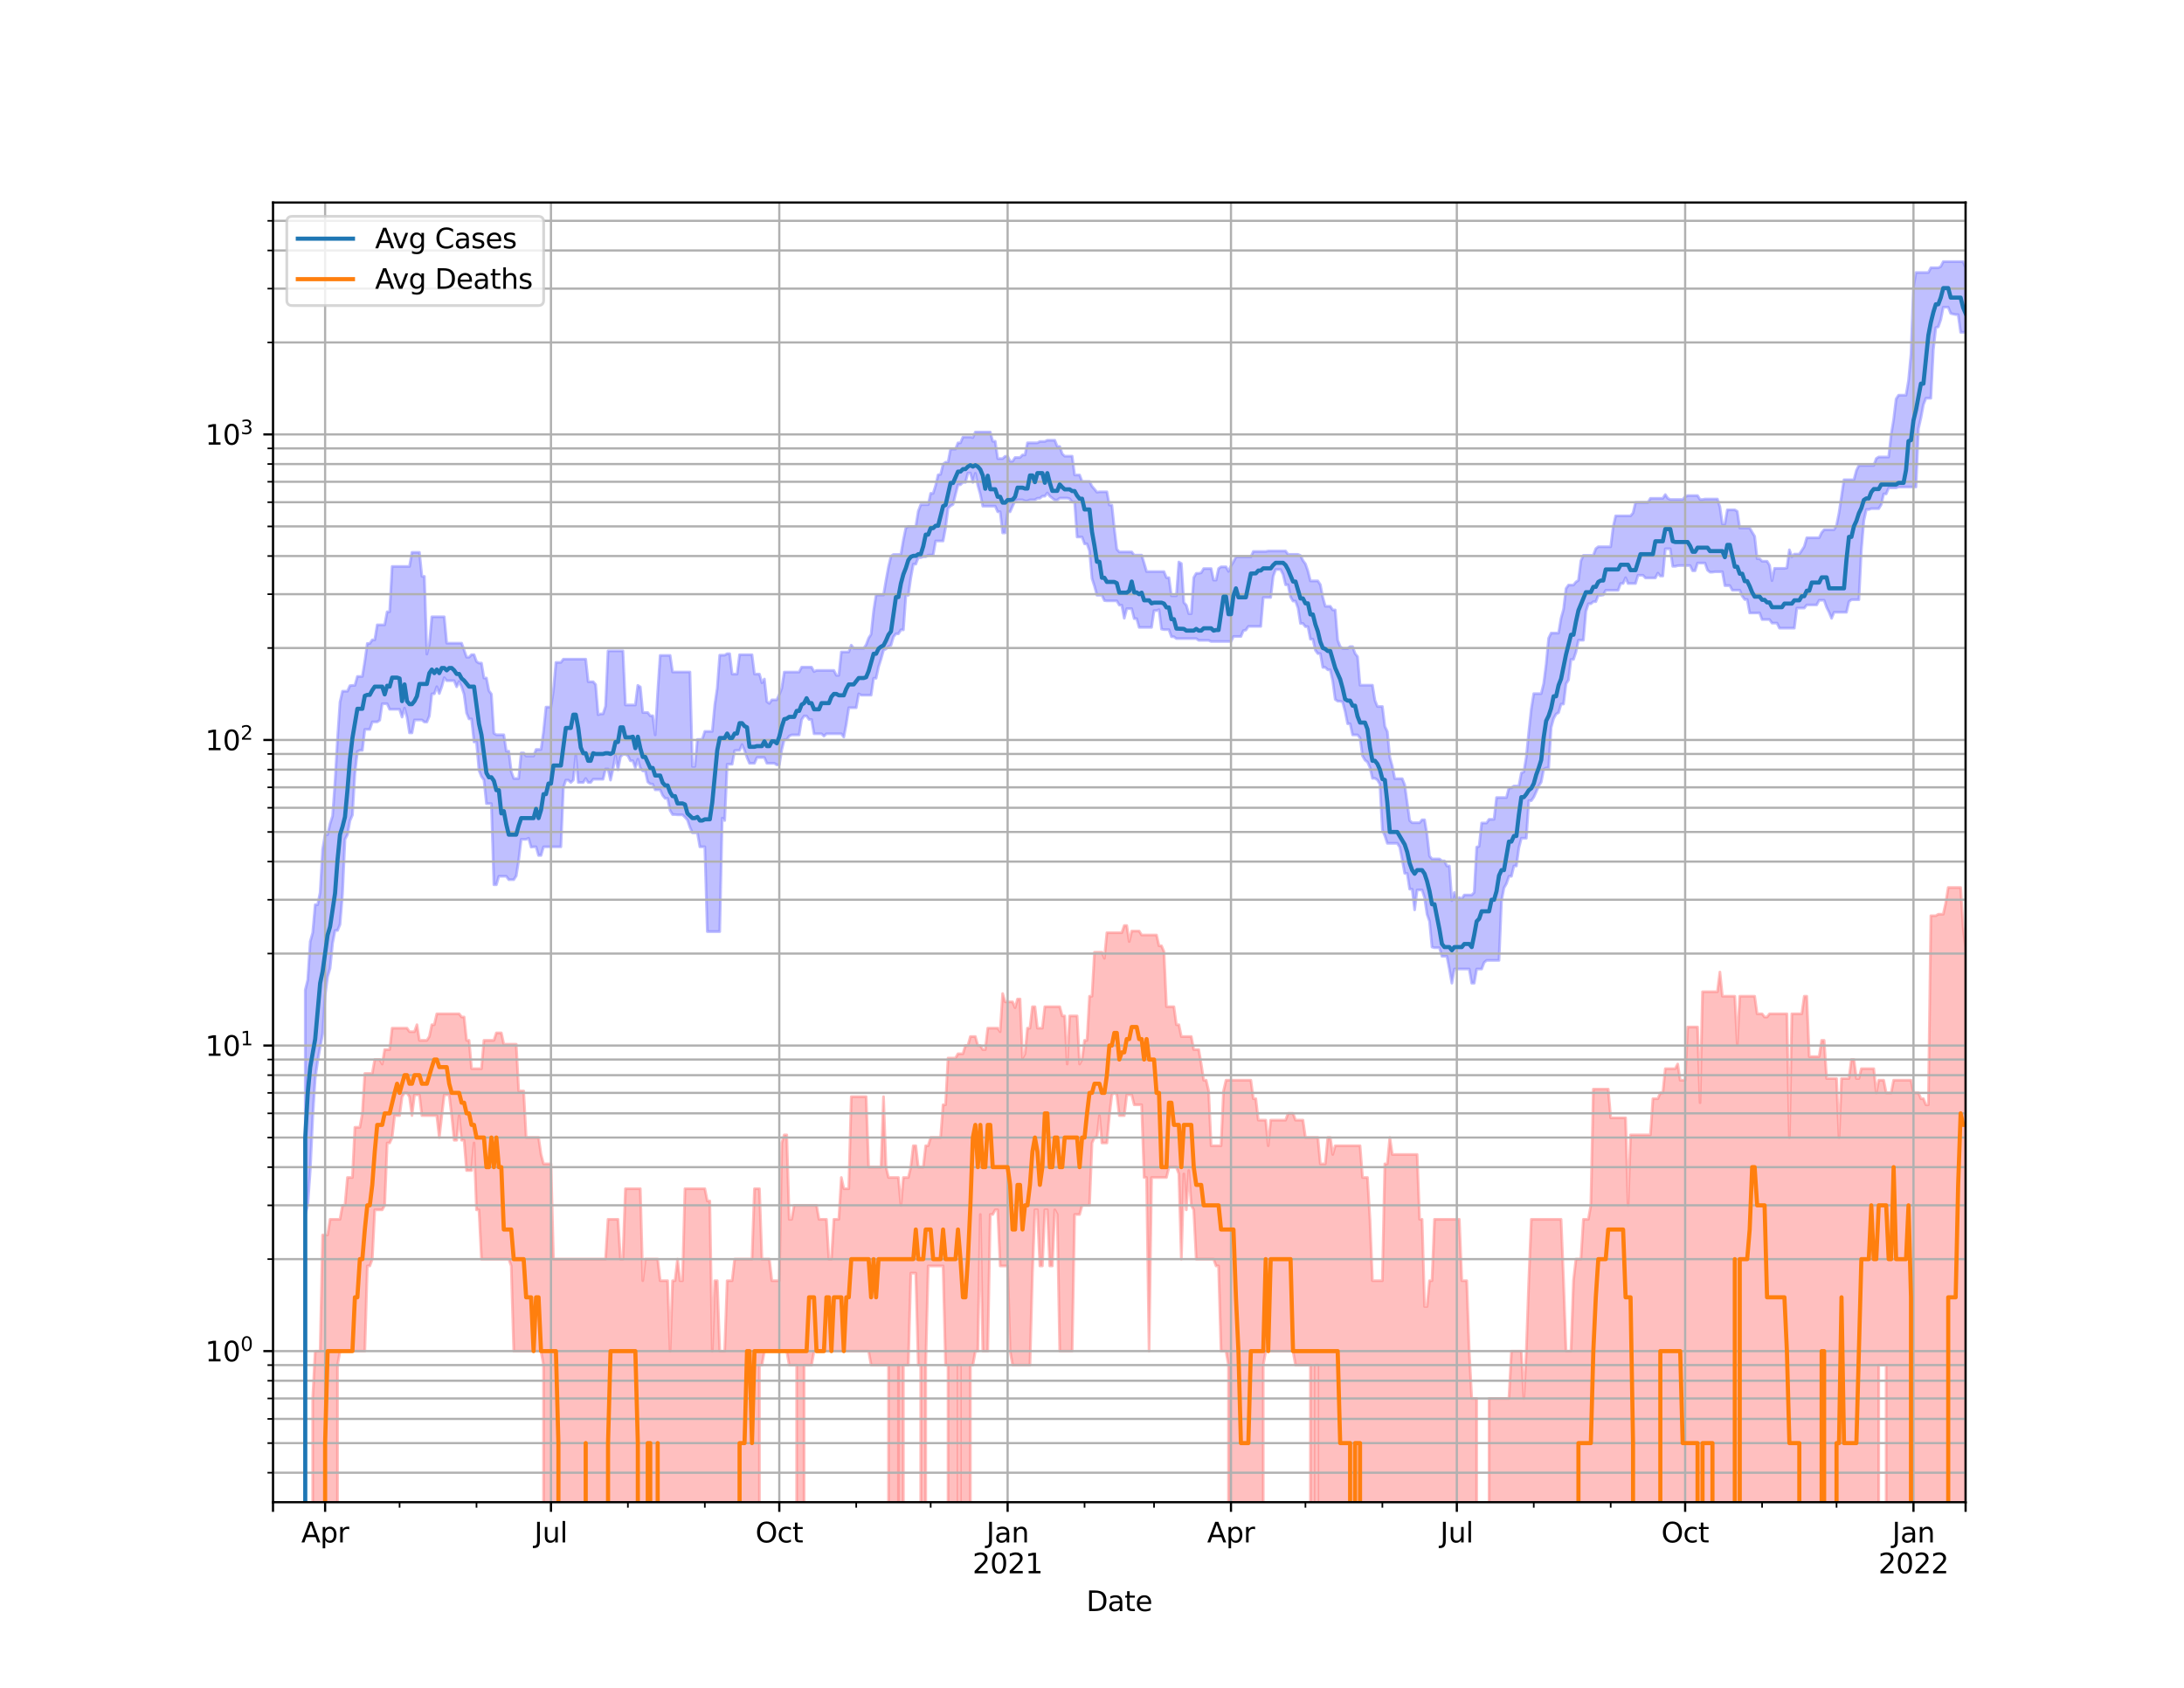 <?xml version="1.0" encoding="utf-8" standalone="no"?>
<!DOCTYPE svg PUBLIC "-//W3C//DTD SVG 1.1//EN"
  "http://www.w3.org/Graphics/SVG/1.1/DTD/svg11.dtd">
<svg height="612pt" version="1.1" viewBox="0 0 792 612" width="792pt" xmlns="http://www.w3.org/2000/svg" xmlns:xlink="http://www.w3.org/1999/xlink">
 <defs>
  <style type="text/css">*{stroke-linecap:butt;stroke-linejoin:round;}</style>
 </defs>
 <g id="figure_1">
  <g id="patch_1">
   <path d="M 0 612 
L 792 612 
L 792 0 
L 0 0 
z
" style="fill:#ffffff;"/>
  </g>
  <g id="axes_1">
   <g id="patch_2">
    <path d="M 99 544.68 
L 712.8 544.68 
L 712.8 73.44 
L 99 73.44 
z
" style="fill:#ffffff;"/>
   </g>
   <g id="PolyCollection_1">
    <path clip-path="url(#p68e2955192)" d="M 99 111286.771 
L 99 111286.771 
L 99.9 111286.771 
L 100.8 111286.771 
L 101.7 111286.771 
L 102.6 111286.771 
L 103.5 111286.771 
L 104.4 111286.771 
L 105.3 111286.771 
L 106.2 111286.771 
L 107.1 111286.771 
L 108 111286.771 
L 108.9 111286.771 
L 109.8 111286.771 
L 110.7 358.962 
L 111.6 355.306 
L 112.5 341.39 
L 113.4 338.202 
L 114.3 328.044 
L 115.2 328.044 
L 116.1 323.594 
L 117 307.927 
L 117.9 302.638 
L 118.8 302.638 
L 119.7 298.681 
L 120.6 295.871 
L 121.5 283.391 
L 122.4 267.834 
L 123.3 254.555 
L 124.2 250.634 
L 125.1 250.634 
L 126 250.634 
L 126.9 248.611 
L 127.8 248.515 
L 128.7 248.515 
L 129.6 245.278 
L 130.5 245.278 
L 131.4 245.278 
L 132.3 239.737 
L 133.2 233.328 
L 134.1 233.328 
L 135 232.02 
L 135.9 232.02 
L 136.8 226.569 
L 137.7 226.569 
L 138.6 226.569 
L 139.5 226.569 
L 140.4 221.838 
L 141.3 221.838 
L 142.2 205.384 
L 143.1 205.384 
L 144 205.384 
L 144.9 205.384 
L 145.8 205.384 
L 146.7 205.384 
L 147.6 205.384 
L 148.5 205.384 
L 149.4 200.278 
L 150.3 200.278 
L 151.2 200.278 
L 152.1 200.278 
L 153 208.99 
L 153.9 208.99 
L 154.8 237.175 
L 155.7 233.561 
L 156.6 223.649 
L 157.5 223.649 
L 158.4 223.649 
L 159.3 223.649 
L 160.2 223.649 
L 161.1 223.649 
L 162 233.212 
L 162.9 233.212 
L 163.8 233.212 
L 164.7 233.212 
L 165.6 233.212 
L 166.5 233.212 
L 167.4 233.212 
L 168.3 235.712 
L 169.2 238.297 
L 170.1 238.297 
L 171 237.377 
L 171.9 237.377 
L 172.8 239.87 
L 173.7 240.432 
L 174.6 240.432 
L 175.5 245.848 
L 176.4 245.848 
L 177.3 250.467 
L 178.2 251.678 
L 179.1 265.874 
L 180 266.426 
L 180.9 266.426 
L 181.8 266.426 
L 182.7 266.426 
L 183.6 272.378 
L 184.5 272.378 
L 185.4 279.778 
L 186.3 282.284 
L 187.2 282.284 
L 188.1 282.284 
L 189 273.01 
L 189.9 273.01 
L 190.8 274.137 
L 191.7 274.137 
L 192.6 274.137 
L 193.5 274.137 
L 194.4 271.753 
L 195.3 271.753 
L 196.2 271.753 
L 197.1 265.238 
L 198 256.397 
L 198.9 256.397 
L 199.8 256.397 
L 200.7 250.268 
L 201.6 240.19 
L 202.5 240.19 
L 203.4 240.19 
L 204.3 238.998 
L 205.2 238.998 
L 206.1 238.998 
L 207 238.998 
L 207.9 238.998 
L 208.8 238.998 
L 209.7 238.998 
L 210.6 238.998 
L 211.5 238.998 
L 212.4 238.998 
L 213.3 247.194 
L 214.2 247.194 
L 215.1 247.194 
L 216 248.229 
L 216.9 259.141 
L 217.8 258.863 
L 218.7 258.863 
L 219.6 256.06 
L 220.5 236.006 
L 221.4 236.006 
L 222.3 236.006 
L 223.2 236.006 
L 224.1 236.006 
L 225 236.006 
L 225.9 236.006 
L 226.8 255.615 
L 227.7 255.615 
L 228.6 255.615 
L 229.5 255.615 
L 230.4 255.615 
L 231.3 248.515 
L 232.2 249.092 
L 233.1 258.352 
L 234 258.352 
L 234.9 258.352 
L 235.8 259.54 
L 236.7 259.54 
L 237.6 266.472 
L 238.5 251.069 
L 239.4 237.657 
L 240.3 237.657 
L 241.2 237.657 
L 242.1 237.657 
L 243 237.657 
L 243.9 243.666 
L 244.8 243.666 
L 245.7 243.666 
L 246.6 243.666 
L 247.5 243.666 
L 248.4 243.666 
L 249.3 243.666 
L 250.2 243.666 
L 251.1 277.862 
L 252 277.862 
L 252.9 268.121 
L 253.8 268.121 
L 254.7 267.977 
L 255.6 265.193 
L 256.5 265.193 
L 257.4 265.193 
L 258.3 265.193 
L 259.2 255.652 
L 260.1 249.546 
L 261 237.555 
L 261.9 237.555 
L 262.8 237.555 
L 263.7 237.025 
L 264.6 237.025 
L 265.5 244.421 
L 266.4 244.421 
L 267.3 244.421 
L 268.2 237.403 
L 269.1 237.403 
L 270 237.403 
L 270.9 237.403 
L 271.8 237.403 
L 272.7 237.403 
L 273.6 244.421 
L 274.5 244.421 
L 275.4 244.421 
L 276.3 247.599 
L 277.2 246.211 
L 278.1 254.41 
L 279 255.063 
L 279.9 253.766 
L 280.8 253.766 
L 281.7 253.766 
L 282.6 251.848 
L 283.5 249.579 
L 284.4 243.694 
L 285.3 243.694 
L 286.2 243.694 
L 287.1 243.694 
L 288 243.694 
L 288.9 243.694 
L 289.8 243.694 
L 290.7 241.911 
L 291.6 241.911 
L 292.5 241.911 
L 293.4 241.911 
L 294.3 241.911 
L 295.2 243.522 
L 296.1 243.092 
L 297 243.092 
L 297.9 243.092 
L 298.8 243.092 
L 299.7 243.092 
L 300.6 243.092 
L 301.5 243.092 
L 302.4 243.092 
L 303.3 244.862 
L 304.2 244.862 
L 305.1 236.401 
L 306 236.401 
L 306.9 236.401 
L 307.8 236.401 
L 308.7 233.936 
L 309.6 235.104 
L 310.5 235.104 
L 311.4 235.104 
L 312.3 235.104 
L 313.2 235.104 
L 314.1 233.795 
L 315 231.391 
L 315.9 229.982 
L 316.8 221.546 
L 317.7 215.755 
L 318.6 215.755 
L 319.5 215.755 
L 320.4 215.755 
L 321.3 210.428 
L 322.2 205.514 
L 323.1 201.691 
L 324 201.045 
L 324.9 201.045 
L 325.8 201.045 
L 326.7 201.009 
L 327.6 195.79 
L 328.5 191.402 
L 329.4 190.908 
L 330.3 190.908 
L 331.2 190.908 
L 332.1 190.908 
L 333 185.39 
L 333.9 182.995 
L 334.8 182.995 
L 335.7 182.995 
L 336.6 182.995 
L 337.5 178.886 
L 338.4 178.886 
L 339.3 175.989 
L 340.2 172.181 
L 341.1 172.005 
L 342 168.338 
L 342.9 167.602 
L 343.8 167.602 
L 344.7 162.849 
L 345.6 162.849 
L 346.5 162.849 
L 347.4 160.591 
L 348.3 160.591 
L 349.2 158.464 
L 350.1 158.464 
L 351 158.464 
L 351.9 158.464 
L 352.8 158.656 
L 353.7 156.658 
L 354.6 156.658 
L 355.5 156.658 
L 356.4 156.658 
L 357.3 156.658 
L 358.2 156.658 
L 359.1 156.658 
L 360 160.005 
L 360.9 160.005 
L 361.8 166.291 
L 362.7 166.291 
L 363.6 166.291 
L 364.5 165.45 
L 365.4 165.45 
L 366.3 167.259 
L 367.2 167.259 
L 368.1 165.889 
L 369 165.889 
L 369.9 165.889 
L 370.8 164.959 
L 371.7 164.959 
L 372.6 160.576 
L 373.5 160.576 
L 374.4 160.576 
L 375.3 160.576 
L 376.2 160.576 
L 377.1 160.086 
L 378 160.086 
L 378.9 160.086 
L 379.8 159.631 
L 380.7 159.631 
L 381.6 159.631 
L 382.5 159.631 
L 383.4 161.896 
L 384.3 161.896 
L 385.2 164.561 
L 386.1 165.404 
L 387 165.404 
L 387.9 165.404 
L 388.8 165.404 
L 389.7 172.227 
L 390.6 172.227 
L 391.5 172.227 
L 392.4 174.569 
L 393.3 174.569 
L 394.2 174.569 
L 395.1 174.569 
L 396 176.336 
L 396.9 177.357 
L 397.8 178.482 
L 398.7 178.326 
L 399.6 178.326 
L 400.5 178.326 
L 401.4 178.326 
L 402.3 183.134 
L 403.2 183.134 
L 404.1 191.724 
L 405 199.145 
L 405.9 200.126 
L 406.8 200.126 
L 407.7 200.126 
L 408.6 200.126 
L 409.5 200.126 
L 410.4 200.126 
L 411.3 201.283 
L 412.2 201.283 
L 413.1 201.283 
L 414 201.283 
L 414.9 204.202 
L 415.8 207.268 
L 416.7 207.268 
L 417.6 207.268 
L 418.5 207.268 
L 419.4 207.268 
L 420.3 207.268 
L 421.2 207.268 
L 422.1 207.268 
L 423 209.469 
L 423.9 209.469 
L 424.8 216.03 
L 425.7 216.03 
L 426.6 216.03 
L 427.5 203.772 
L 428.4 204.342 
L 429.3 218.478 
L 430.2 219.427 
L 431.1 222.521 
L 432 222.521 
L 432.9 209.441 
L 433.8 207.895 
L 434.7 207.895 
L 435.6 207.69 
L 436.5 206.158 
L 437.4 206.158 
L 438.3 206.158 
L 439.2 206.158 
L 440.1 210.341 
L 441 210.341 
L 441.9 206.158 
L 442.8 205.527 
L 443.7 205.527 
L 444.6 205.527 
L 445.5 207.187 
L 446.4 205.163 
L 447.3 203.696 
L 448.2 201.945 
L 449.1 201.945 
L 450 201.945 
L 450.9 201.945 
L 451.8 201.945 
L 452.7 201.945 
L 453.6 201.945 
L 454.5 199.963 
L 455.4 199.963 
L 456.3 199.963 
L 457.2 199.963 
L 458.1 199.963 
L 459 199.963 
L 459.9 199.789 
L 460.8 199.789 
L 461.7 199.789 
L 462.6 199.789 
L 463.5 199.789 
L 464.4 199.789 
L 465.3 199.789 
L 466.2 199.789 
L 467.1 201.021 
L 468 201.021 
L 468.9 201.021 
L 469.8 201.021 
L 470.7 201.021 
L 471.6 201.415 
L 472.5 203.246 
L 473.4 204.482 
L 474.3 207.066 
L 475.2 210.631 
L 476.1 210.631 
L 477 210.631 
L 477.9 210.631 
L 478.8 211.999 
L 479.7 216.602 
L 480.6 219.829 
L 481.5 219.829 
L 482.4 219.829 
L 483.3 221.165 
L 484.2 221.165 
L 485.1 232.133 
L 486 234.457 
L 486.9 235.177 
L 487.8 235.177 
L 488.7 235.177 
L 489.6 234.457 
L 490.5 234.457 
L 491.4 236.949 
L 492.3 238.091 
L 493.2 248.451 
L 494.1 248.451 
L 495 248.451 
L 495.9 248.451 
L 496.8 248.451 
L 497.7 248.451 
L 498.6 253.98 
L 499.5 256.172 
L 500.4 256.172 
L 501.3 256.172 
L 502.2 263.422 
L 503.1 265.283 
L 504 274.574 
L 504.9 277.862 
L 505.8 282.349 
L 506.7 282.349 
L 507.6 282.349 
L 508.5 282.349 
L 509.4 284.59 
L 510.3 291.083 
L 511.2 297.52 
L 512.1 298.321 
L 513 298.321 
L 513.9 298.321 
L 514.8 298.321 
L 515.7 297.255 
L 516.6 297.255 
L 517.5 302.638 
L 518.4 310.401 
L 519.3 311.451 
L 520.2 311.451 
L 521.1 311.451 
L 522 311.451 
L 522.9 312.164 
L 523.8 312.164 
L 524.7 313.993 
L 525.6 313.993 
L 526.5 326.568 
L 527.4 323.594 
L 528.3 326.568 
L 529.2 325.451 
L 530.1 325.927 
L 531 324.514 
L 531.9 324.514 
L 532.8 324.514 
L 533.7 324.514 
L 534.6 323.594 
L 535.5 307.166 
L 536.4 306.843 
L 537.3 298.411 
L 538.2 298.411 
L 539.1 298.411 
L 540 297.08 
L 540.9 297.08 
L 541.8 297.08 
L 542.7 289.19 
L 543.6 289.19 
L 544.5 289.19 
L 545.4 289.19 
L 546.3 289.19 
L 547.2 285.682 
L 548.1 285.682 
L 549 284.997 
L 549.9 284.997 
L 550.8 284.997 
L 551.7 280.269 
L 552.6 279.9 
L 553.5 274.464 
L 554.4 265.328 
L 555.3 257.078 
L 556.2 251.508 
L 557.1 251.508 
L 558 251.508 
L 558.9 251.508 
L 559.8 247.85 
L 560.7 240.838 
L 561.6 231.391 
L 562.5 229.55 
L 563.4 229.55 
L 564.3 229.55 
L 565.2 229.55 
L 566.1 224.146 
L 567 220.931 
L 567.9 213.408 
L 568.8 212.134 
L 569.7 212.134 
L 570.6 212.134 
L 571.5 211.024 
L 572.4 210.413 
L 573.3 203.346 
L 574.2 201.367 
L 575.1 201.367 
L 576 201.367 
L 576.9 201.367 
L 577.8 201.367 
L 578.7 198.951 
L 579.6 198.239 
L 580.5 198.239 
L 581.4 198.239 
L 582.3 198.239 
L 583.2 198.239 
L 584.1 198.239 
L 585 191.033 
L 585.9 187.05 
L 586.8 187.05 
L 587.7 187.05 
L 588.6 187.05 
L 589.5 187.05 
L 590.4 187.05 
L 591.3 187.05 
L 592.2 185.995 
L 593.1 182.201 
L 594 182.201 
L 594.9 182.201 
L 595.8 182.201 
L 596.7 182.201 
L 597.6 182.201 
L 598.5 180.697 
L 599.4 180.697 
L 600.3 180.697 
L 601.2 180.697 
L 602.1 180.697 
L 603 180.697 
L 603.9 179.33 
L 604.8 180.697 
L 605.7 181.12 
L 606.6 181.12 
L 607.5 181.12 
L 608.4 181.12 
L 609.3 181.12 
L 610.2 181.12 
L 611.1 180.14 
L 612 179.703 
L 612.9 179.703 
L 613.8 179.703 
L 614.7 179.703 
L 615.6 179.703 
L 616.5 181.12 
L 617.4 181.12 
L 618.3 180.955 
L 619.2 180.955 
L 620.1 180.955 
L 621 180.955 
L 621.9 180.955 
L 622.8 180.955 
L 623.7 183.811 
L 624.6 189.973 
L 625.5 189.973 
L 626.4 184.869 
L 627.3 184.869 
L 628.2 184.869 
L 629.1 184.869 
L 630 185.433 
L 630.9 191.45 
L 631.8 191.45 
L 632.7 191.45 
L 633.6 191.45 
L 634.5 191.45 
L 635.4 192.994 
L 636.3 194.465 
L 637.2 202.591 
L 638.1 202.591 
L 639 203.496 
L 639.9 203.496 
L 640.8 203.496 
L 641.7 204.944 
L 642.6 210.529 
L 643.5 206.079 
L 644.4 206.079 
L 645.3 206.079 
L 646.2 206.079 
L 647.1 206.079 
L 648 205.921 
L 648.9 199.351 
L 649.8 201.86 
L 650.7 200.926 
L 651.6 200.926 
L 652.5 200.926 
L 653.4 199.558 
L 654.3 198.16 
L 655.2 194.997 
L 656.1 194.997 
L 657 194.997 
L 657.9 194.997 
L 658.8 194.997 
L 659.7 194.997 
L 660.6 193.135 
L 661.5 192.068 
L 662.4 192.068 
L 663.3 192.068 
L 664.2 192.068 
L 665.1 192.068 
L 666 190.457 
L 666.9 185.987 
L 667.8 179.955 
L 668.7 173.962 
L 669.6 173.962 
L 670.5 173.962 
L 671.4 173.962 
L 672.3 173.962 
L 673.2 170.602 
L 674.1 168.786 
L 675 168.786 
L 675.9 168.786 
L 676.8 168.786 
L 677.7 168.786 
L 678.6 168.786 
L 679.5 168.786 
L 680.4 166.251 
L 681.3 165.7 
L 682.2 165.7 
L 683.1 165.7 
L 684 165.7 
L 684.9 165.7 
L 685.8 157.564 
L 686.7 152.153 
L 687.6 144.67 
L 688.5 143.297 
L 689.4 143.297 
L 690.3 143.297 
L 691.2 143.297 
L 692.1 137.967 
L 693 128.332 
L 693.9 104.042 
L 694.8 98.816 
L 695.7 98.816 
L 696.6 98.816 
L 697.5 98.816 
L 698.4 98.816 
L 699.3 98.816 
L 700.2 97.088 
L 701.1 97.088 
L 702 97.088 
L 702.9 97.088 
L 703.8 96.642 
L 704.7 94.86 
L 705.6 94.86 
L 706.5 94.86 
L 707.4 94.86 
L 708.3 94.86 
L 709.2 94.86 
L 710.1 94.86 
L 711 94.86 
L 711.9 94.86 
L 712.8 97.092 
L 712.8 120.5 
L 712.8 120.5 
L 711.9 120.5 
L 711 120.5 
L 710.1 114.075 
L 709.2 114.075 
L 708.3 113.876 
L 707.4 113.646 
L 706.5 111.402 
L 705.6 111.402 
L 704.7 111.402 
L 703.8 115.912 
L 702.9 118.496 
L 702 118.802 
L 701.1 126.872 
L 700.2 144.395 
L 699.3 144.395 
L 698.4 144.395 
L 697.5 146.725 
L 696.6 151.52 
L 695.7 155.453 
L 694.8 176.586 
L 693.9 176.586 
L 693 176.586 
L 692.1 176.586 
L 691.2 176.586 
L 690.3 176.586 
L 689.4 176.586 
L 688.5 176.586 
L 687.6 176.909 
L 686.7 176.909 
L 685.8 176.909 
L 684.9 176.909 
L 684 179.089 
L 683.1 179.089 
L 682.2 182.946 
L 681.3 184.43 
L 680.4 184.43 
L 679.5 184.43 
L 678.6 184.43 
L 677.7 184.734 
L 676.8 184.734 
L 675.9 188.788 
L 675 199.431 
L 674.1 217.447 
L 673.2 217.447 
L 672.3 217.447 
L 671.4 217.447 
L 670.5 218.138 
L 669.6 222.003 
L 668.7 222.003 
L 667.8 222.003 
L 666.9 222.003 
L 666 222.003 
L 665.1 222.003 
L 664.2 224.203 
L 663.3 222.003 
L 662.4 220.217 
L 661.5 217.648 
L 660.6 217.648 
L 659.7 217.648 
L 658.8 219.34 
L 657.9 219.34 
L 657 219.34 
L 656.1 219.34 
L 655.2 219.34 
L 654.3 220.484 
L 653.4 220.484 
L 652.5 220.484 
L 651.6 220.484 
L 650.7 227.756 
L 649.8 227.756 
L 648.9 227.756 
L 648 227.756 
L 647.1 227.756 
L 646.2 227.756 
L 645.3 227.756 
L 644.4 225.927 
L 643.5 225.927 
L 642.6 225.927 
L 641.7 224.648 
L 640.8 224.648 
L 639.9 224.648 
L 639 224.648 
L 638.1 222.224 
L 637.2 222.261 
L 636.3 222.261 
L 635.4 222.261 
L 634.5 222.261 
L 633.6 217.364 
L 632.7 217.364 
L 631.8 216.144 
L 630.9 213.996 
L 630 213.996 
L 629.1 213.996 
L 628.2 213.996 
L 627.3 212.344 
L 626.4 212.344 
L 625.5 212.344 
L 624.6 207.322 
L 623.7 207.322 
L 622.8 207.322 
L 621.9 207.322 
L 621 207.458 
L 620.1 207.458 
L 619.2 206.73 
L 618.3 204.151 
L 617.4 204.151 
L 616.5 204.151 
L 615.6 204.151 
L 614.7 206.958 
L 613.8 206.958 
L 612.9 205.06 
L 612 205.06 
L 611.1 205.06 
L 610.2 205.06 
L 609.3 205.06 
L 608.4 205.112 
L 607.5 205.345 
L 606.6 205.345 
L 605.7 198.996 
L 604.8 198.996 
L 603.9 198.996 
L 603 208.864 
L 602.1 208.864 
L 601.2 207.813 
L 600.3 209.554 
L 599.4 209.554 
L 598.5 209.554 
L 597.6 209.554 
L 596.7 209.554 
L 595.8 208.585 
L 594.9 208.585 
L 594 208.585 
L 593.1 211.568 
L 592.2 211.568 
L 591.3 211.568 
L 590.4 211.568 
L 589.5 209.469 
L 588.6 211.568 
L 587.7 211.568 
L 586.8 214.027 
L 585.9 214.027 
L 585 214.027 
L 584.1 214.027 
L 583.2 214.027 
L 582.3 214.027 
L 581.4 215.707 
L 580.5 215.852 
L 579.6 215.852 
L 578.7 218.155 
L 577.8 218.155 
L 576.9 218.924 
L 576 218.924 
L 575.1 221.71 
L 574.2 232.133 
L 573.3 232.133 
L 572.4 232.133 
L 571.5 236.401 
L 570.6 239.103 
L 569.7 239.103 
L 568.8 246.547 
L 567.9 247.944 
L 567 255.283 
L 566.1 255.283 
L 565.2 258.391 
L 564.3 258.903 
L 563.4 260.553 
L 562.5 263.814 
L 561.6 278.453 
L 560.7 278.453 
L 559.8 278.93 
L 558.9 283.589 
L 558 284.997 
L 557.1 287.083 
L 556.2 289.042 
L 555.3 290.317 
L 554.4 290.317 
L 553.5 303.932 
L 552.6 303.932 
L 551.7 303.932 
L 550.8 307.382 
L 549.9 313.993 
L 549 313.993 
L 548.1 317.741 
L 547.2 317.741 
L 546.3 320.365 
L 545.4 321.953 
L 544.5 326.568 
L 543.6 348.225 
L 542.7 348.225 
L 541.8 348.225 
L 540.9 348.225 
L 540 348.225 
L 539.1 348.225 
L 538.2 348.991 
L 537.3 351.364 
L 536.4 351.364 
L 535.5 351.364 
L 534.6 356.494 
L 533.7 356.494 
L 532.8 351.364 
L 531.9 351.364 
L 531 351.364 
L 530.1 351.364 
L 529.2 351.364 
L 528.3 351.364 
L 527.4 351.364 
L 526.5 356.494 
L 525.6 351.364 
L 524.7 346.729 
L 523.8 346.729 
L 522.9 346.729 
L 522 343.639 
L 521.1 343.639 
L 520.2 343.639 
L 519.3 343.409 
L 518.4 334.067 
L 517.5 331.495 
L 516.6 325.451 
L 515.7 322.692 
L 514.8 322.692 
L 513.9 322.692 
L 513 329.911 
L 512.1 322.395 
L 511.2 322.395 
L 510.3 316.678 
L 509.4 316.678 
L 508.5 311.687 
L 507.6 307.166 
L 506.7 305.783 
L 505.8 305.783 
L 504.9 305.783 
L 504 305.783 
L 503.1 305.783 
L 502.2 303.033 
L 501.3 300.902 
L 500.4 284.321 
L 499.5 282.802 
L 498.6 282.22 
L 497.7 282.22 
L 496.8 278.275 
L 495.9 276.303 
L 495 275.626 
L 494.1 274.083 
L 493.2 267.549 
L 492.3 266.472 
L 491.4 266.472 
L 490.5 266.472 
L 489.6 262.432 
L 488.7 262.432 
L 487.8 258.001 
L 486.9 254.555 
L 486 254.23 
L 485.1 254.23 
L 484.2 253.588 
L 483.3 246.946 
L 482.4 242.865 
L 481.5 242.865 
L 480.6 241.994 
L 479.7 241.994 
L 478.8 236.999 
L 477.9 236.999 
L 477 235.76 
L 476.1 231.749 
L 475.2 231.749 
L 474.3 227.22 
L 473.4 227.22 
L 472.5 226.067 
L 471.6 226.067 
L 470.7 220.395 
L 469.8 217.951 
L 468.9 217.951 
L 468 216.405 
L 467.1 212.044 
L 466.2 212.044 
L 465.3 208.294 
L 464.4 206.503 
L 463.5 206.503 
L 462.6 206.503 
L 461.7 208.99 
L 460.8 216.635 
L 459.9 216.635 
L 459 216.635 
L 458.1 216.635 
L 457.2 227.139 
L 456.3 227.139 
L 455.4 227.139 
L 454.5 227.139 
L 453.6 227.139 
L 452.7 227.139 
L 451.8 228.444 
L 450.9 228.655 
L 450 230.791 
L 449.1 230.791 
L 448.2 230.791 
L 447.3 230.791 
L 446.4 232.612 
L 445.5 232.612 
L 444.6 232.612 
L 443.7 232.612 
L 442.8 232.612 
L 441.9 232.612 
L 441 232.612 
L 440.1 232.612 
L 439.2 232.612 
L 438.3 232.202 
L 437.4 232.202 
L 436.5 232.202 
L 435.6 232.202 
L 434.7 232.202 
L 433.8 231.547 
L 432.9 231.547 
L 432 231.547 
L 431.1 231.547 
L 430.2 231.547 
L 429.3 231.547 
L 428.4 231.547 
L 427.5 231.547 
L 426.6 231.547 
L 425.7 230.879 
L 424.8 230.879 
L 423.9 228.298 
L 423 228.298 
L 422.1 228.298 
L 421.2 228.109 
L 420.3 221.039 
L 419.4 221.401 
L 418.5 221.401 
L 417.6 227.487 
L 416.7 227.487 
L 415.8 227.487 
L 414.9 227.487 
L 414 227.487 
L 413.1 227.487 
L 412.2 224.319 
L 411.3 224.319 
L 410.4 220.698 
L 409.5 220.698 
L 408.6 220.698 
L 407.7 224.184 
L 406.8 219.427 
L 405.9 219.427 
L 405 217.867 
L 404.1 217.867 
L 403.2 217.867 
L 402.3 217.867 
L 401.4 217.867 
L 400.5 217.749 
L 399.6 215.82 
L 398.7 215.82 
L 397.8 215.82 
L 396.9 212.525 
L 396 209.754 
L 395.1 199.743 
L 394.2 197.196 
L 393.3 197.196 
L 392.4 194.715 
L 391.5 194.715 
L 390.6 194.715 
L 389.7 182.032 
L 388.8 182.032 
L 387.9 180.83 
L 387 180.62 
L 386.1 180.62 
L 385.2 180.62 
L 384.3 180.62 
L 383.4 181.317 
L 382.5 181.317 
L 381.6 180.62 
L 380.7 179.902 
L 379.8 178.736 
L 378.9 179.902 
L 378 179.902 
L 377.1 180.658 
L 376.2 180.658 
L 375.3 181.246 
L 374.4 181.246 
L 373.5 181.246 
L 372.6 181.649 
L 371.7 181.649 
L 370.8 181.246 
L 369.9 181.246 
L 369 181.246 
L 368.1 181.649 
L 367.2 183.537 
L 366.3 185.563 
L 365.4 185.563 
L 364.5 193.236 
L 363.6 193.236 
L 362.7 185.563 
L 361.8 185.563 
L 360.9 183.537 
L 360 183.537 
L 359.1 183.537 
L 358.2 183.537 
L 357.3 183.537 
L 356.4 183.537 
L 355.5 179.209 
L 354.6 176.017 
L 353.7 171.603 
L 352.8 174.906 
L 351.9 171.52 
L 351 171.52 
L 350.1 174.906 
L 349.2 174.879 
L 348.3 175.763 
L 347.4 175.763 
L 346.5 179.232 
L 345.6 182.905 
L 344.7 183.422 
L 343.8 184.32 
L 342.9 191.324 
L 342 196.154 
L 341.1 196.154 
L 340.2 196.154 
L 339.3 196.154 
L 338.4 201.247 
L 337.5 201.247 
L 336.6 201.307 
L 335.7 201.86 
L 334.8 201.86 
L 333.9 202.188 
L 333 202.188 
L 332.1 204.546 
L 331.2 204.546 
L 330.3 209.455 
L 329.4 215.852 
L 328.5 215.852 
L 327.6 228.381 
L 326.7 228.381 
L 325.8 229.808 
L 324.9 229.808 
L 324 230.924 
L 323.1 234.007 
L 322.2 234.457 
L 321.3 235.322 
L 320.4 235.76 
L 319.5 238.972 
L 318.6 241.772 
L 317.7 245.938 
L 316.8 245.938 
L 315.9 252.054 
L 315 252.054 
L 314.1 252.054 
L 313.2 252.054 
L 312.3 252.054 
L 311.4 251.576 
L 310.5 256.623 
L 309.6 256.623 
L 308.7 256.623 
L 307.8 256.623 
L 306.9 262.475 
L 306 267.266 
L 305.1 266.057 
L 304.2 266.057 
L 303.3 266.057 
L 302.4 266.057 
L 301.5 266.057 
L 300.6 266.057 
L 299.7 266.057 
L 298.8 266.891 
L 297.9 266.057 
L 297 266.057 
L 296.1 266.057 
L 295.2 266.057 
L 294.3 260.882 
L 293.4 260.882 
L 292.5 259.62 
L 291.6 259.62 
L 290.7 260.923 
L 289.8 266.472 
L 288.9 266.472 
L 288 266.472 
L 287.1 266.472 
L 286.2 266.891 
L 285.3 268.169 
L 284.4 268.169 
L 283.5 271.857 
L 282.6 277.337 
L 281.7 277.337 
L 280.8 276.76 
L 279.9 276.76 
L 279 276.76 
L 278.1 276.76 
L 277.2 274.683 
L 276.3 274.683 
L 275.4 274.683 
L 274.5 274.683 
L 273.6 276.76 
L 272.7 276.76 
L 271.8 276.76 
L 270.9 274.683 
L 270 272.064 
L 269.1 269.978 
L 268.2 272.064 
L 267.3 272.064 
L 266.4 272.169 
L 265.5 277.105 
L 264.6 277.105 
L 263.7 277.105 
L 262.8 297.52 
L 261.9 296.645 
L 261 337.792 
L 260.1 337.792 
L 259.2 337.792 
L 258.3 337.792 
L 257.4 337.792 
L 256.5 337.792 
L 255.6 307.058 
L 254.7 307.058 
L 253.8 307.058 
L 252.9 301.956 
L 252 301.956 
L 251.1 301.956 
L 250.2 299.964 
L 249.3 297.343 
L 248.4 296.299 
L 247.5 295.446 
L 246.6 295.446 
L 245.7 295.446 
L 244.8 295.361 
L 243.9 295.361 
L 243 293.865 
L 242.1 289.488 
L 241.2 289.488 
L 240.3 288.38 
L 239.4 286.378 
L 238.5 286.378 
L 237.6 286.378 
L 236.7 284.321 
L 235.8 284.254 
L 234.9 283.522 
L 234 279.534 
L 233.1 279.534 
L 232.2 278.453 
L 231.3 275.292 
L 230.4 278.453 
L 229.5 275.851 
L 228.6 275.851 
L 227.7 274.029 
L 226.8 273.544 
L 225.9 273.544 
L 225 274.464 
L 224.1 279.111 
L 223.2 273.866 
L 222.3 278.81 
L 221.4 282.867 
L 220.5 278.81 
L 219.6 278.81 
L 218.7 282.542 
L 217.8 282.542 
L 216.9 282.542 
L 216 282.542 
L 215.1 282.542 
L 214.2 283.721 
L 213.3 283.721 
L 212.4 282.284 
L 211.5 283.721 
L 210.6 283.721 
L 209.7 283.721 
L 208.8 273.813 
L 207.9 282.867 
L 207 283.721 
L 206.1 282.867 
L 205.2 282.867 
L 204.3 285.545 
L 203.4 307.058 
L 202.5 307.058 
L 201.6 307.058 
L 200.7 307.058 
L 199.8 307.058 
L 198.9 307.058 
L 198 307.058 
L 197.1 307.058 
L 196.2 310.171 
L 195.3 310.171 
L 194.4 307.058 
L 193.5 307.058 
L 192.6 307.166 
L 191.7 303.932 
L 190.8 304.337 
L 189.9 304.337 
L 189 304.337 
L 188.1 311.806 
L 187.2 317.607 
L 186.3 318.967 
L 185.4 318.967 
L 184.5 318.967 
L 183.6 317.741 
L 182.7 317.741 
L 181.8 317.741 
L 180.9 317.741 
L 180 320.793 
L 179.1 320.793 
L 178.2 291.393 
L 177.3 291.393 
L 176.4 291.393 
L 175.5 282.802 
L 174.6 281.582 
L 173.7 279.292 
L 172.8 269.04 
L 171.9 269.04 
L 171 260.676 
L 170.1 260.676 
L 169.2 258.509 
L 168.3 251.78 
L 167.4 249.028 
L 166.5 247.101 
L 165.6 249.028 
L 164.7 246.823 
L 163.8 246.823 
L 162.9 246.823 
L 162 246.823 
L 161.1 245.727 
L 160.2 248.996 
L 159.3 251.474 
L 158.4 248.996 
L 157.5 251.576 
L 156.6 251.576 
L 155.7 259.62 
L 154.8 261.798 
L 153.9 261.798 
L 153 261.047 
L 152.1 261.047 
L 151.2 261.047 
L 150.3 261.047 
L 149.4 265.737 
L 148.5 265.737 
L 147.6 260.024 
L 146.7 256.736 
L 145.8 260.024 
L 144.9 257.192 
L 144 257.192 
L 143.1 257.192 
L 142.2 257.192 
L 141.3 257.192 
L 140.4 255.173 
L 139.5 255.173 
L 138.6 255.173 
L 137.7 261.13 
L 136.8 261.756 
L 135.9 261.756 
L 135 261.756 
L 134.1 264.476 
L 133.2 264.476 
L 132.3 264.476 
L 131.4 272.064 
L 130.5 272.064 
L 129.6 272.482 
L 128.7 280.454 
L 127.8 295.531 
L 126.9 297.608 
L 126 302.638 
L 125.1 304.337 
L 124.2 324.205 
L 123.3 335.212 
L 122.4 337.386 
L 121.5 337.386 
L 120.6 342.054 
L 119.7 351.095 
L 118.8 354.146 
L 117.9 360.9 
L 117 374.963 
L 116.1 379.594 
L 115.2 384.717 
L 114.3 391.066 
L 113.4 405.321 
L 112.5 424.419 
L 111.6 437.043 
L 110.7 440.363 
L 109.8 111286.771 
L 108.9 111286.771 
L 108 111286.771 
L 107.1 111286.771 
L 106.2 111286.771 
L 105.3 111286.771 
L 104.4 111286.771 
L 103.5 111286.771 
L 102.6 111286.771 
L 101.7 111286.771 
L 100.8 111286.771 
L 99.9 111286.771 
L 99 111286.771 
z
" style="fill:#8080ff;fill-opacity:0.5;stroke:#8080ff;stroke-opacity:0.5;"/>
   </g>
   <g id="PolyCollection_2">
    <path clip-path="url(#p68e2955192)" d="M 99 111286.771 
L 99 111286.771 
L 99.9 111286.771 
L 100.8 111286.771 
L 101.7 111286.771 
L 102.6 111286.771 
L 103.5 111286.771 
L 104.4 111286.771 
L 105.3 111286.771 
L 106.2 111286.771 
L 107.1 111286.771 
L 108 111286.771 
L 108.9 111286.771 
L 109.8 111286.771 
L 110.7 111286.771 
L 111.6 111286.771 
L 112.5 111286.771 
L 113.4 507.069 
L 114.3 489.907 
L 115.2 489.907 
L 116.1 489.907 
L 117 447.781 
L 117.9 447.781 
L 118.8 447.781 
L 119.7 442.113 
L 120.6 442.113 
L 121.5 442.113 
L 122.4 442.113 
L 123.3 442.113 
L 124.2 437.043 
L 125.1 437.043 
L 126 426.952 
L 126.9 426.952 
L 127.8 426.952 
L 128.7 408.76 
L 129.6 408.76 
L 130.5 408.76 
L 131.4 403.69 
L 132.3 389.25 
L 133.2 389.25 
L 134.1 389.25 
L 135 389.25 
L 135.9 384.18 
L 136.8 384.18 
L 137.7 384.18 
L 138.6 385.811 
L 139.5 380.576 
L 140.4 380.576 
L 141.3 380.576 
L 142.2 372.805 
L 143.1 372.805 
L 144 372.805 
L 144.9 372.805 
L 145.8 372.805 
L 146.7 372.805 
L 147.6 372.805 
L 148.5 374.088 
L 149.4 374.088 
L 150.3 374.088 
L 151.2 371.555 
L 152.1 377.223 
L 153 377.223 
L 153.9 377.223 
L 154.8 377.223 
L 155.7 375.854 
L 156.6 371.555 
L 157.5 371.555 
L 158.4 367.609 
L 159.3 367.609 
L 160.2 367.609 
L 161.1 367.609 
L 162 367.609 
L 162.9 367.609 
L 163.8 367.609 
L 164.7 367.609 
L 165.6 367.609 
L 166.5 367.609 
L 167.4 368.759 
L 168.3 368.759 
L 169.2 377.223 
L 170.1 377.223 
L 171 387.5 
L 171.9 387.5 
L 172.8 387.5 
L 173.7 387.5 
L 174.6 387.5 
L 175.5 377.223 
L 176.4 377.223 
L 177.3 377.223 
L 178.2 377.223 
L 179.1 377.223 
L 180 374.524 
L 180.9 374.524 
L 181.8 374.524 
L 182.7 378.631 
L 183.6 378.631 
L 184.5 378.631 
L 185.4 378.631 
L 186.3 378.631 
L 187.2 378.631 
L 188.1 395.59 
L 189 395.59 
L 189.9 395.59 
L 190.8 412.463 
L 191.7 412.463 
L 192.6 412.463 
L 193.5 412.463 
L 194.4 412.463 
L 195.3 412.463 
L 196.2 418.614 
L 197.1 422.012 
L 198 422.012 
L 198.9 422.012 
L 199.8 422.012 
L 200.7 456.554 
L 201.6 456.554 
L 202.5 456.554 
L 203.4 456.554 
L 204.3 456.554 
L 205.2 456.554 
L 206.1 456.554 
L 207 456.554 
L 207.9 456.554 
L 208.8 456.554 
L 209.7 456.554 
L 210.6 456.554 
L 211.5 456.554 
L 212.4 456.554 
L 213.3 456.554 
L 214.2 456.554 
L 215.1 456.554 
L 216 456.554 
L 216.9 456.554 
L 217.8 456.554 
L 218.7 456.554 
L 219.6 456.554 
L 220.5 442.113 
L 221.4 442.113 
L 222.3 442.113 
L 223.2 442.113 
L 224.1 442.113 
L 225 456.554 
L 225.9 456.554 
L 226.8 431.021 
L 227.7 431.021 
L 228.6 431.021 
L 229.5 431.021 
L 230.4 431.021 
L 231.3 431.021 
L 232.2 431.021 
L 233.1 464.374 
L 234 456.554 
L 234.9 456.554 
L 235.8 456.554 
L 236.7 456.554 
L 237.6 456.554 
L 238.5 456.554 
L 239.4 464.374 
L 240.3 464.374 
L 241.2 464.374 
L 242.1 464.374 
L 243 489.907 
L 243.9 464.374 
L 244.8 464.374 
L 245.7 456.554 
L 246.6 464.374 
L 247.5 464.374 
L 248.4 431.021 
L 249.3 431.021 
L 250.2 431.021 
L 251.1 431.021 
L 252 431.021 
L 252.9 431.021 
L 253.8 431.021 
L 254.7 431.021 
L 255.6 431.021 
L 256.5 435.465 
L 257.4 435.465 
L 258.3 489.907 
L 259.2 464.374 
L 260.1 464.374 
L 261 489.907 
L 261.9 489.907 
L 262.8 489.907 
L 263.7 464.374 
L 264.6 464.374 
L 265.5 464.374 
L 266.4 456.554 
L 267.3 456.554 
L 268.2 456.554 
L 269.1 456.554 
L 270 456.554 
L 270.9 456.554 
L 271.8 456.554 
L 272.7 456.554 
L 273.6 431.021 
L 274.5 431.021 
L 275.4 431.021 
L 276.3 456.554 
L 277.2 456.554 
L 278.1 456.554 
L 279 456.554 
L 279.9 464.374 
L 280.8 464.374 
L 281.7 464.374 
L 282.6 464.374 
L 283.5 414.427 
L 284.4 411.51 
L 285.3 411.51 
L 286.2 442.113 
L 287.1 442.113 
L 288 437.043 
L 288.9 437.043 
L 289.8 437.043 
L 290.7 437.043 
L 291.6 437.043 
L 292.5 437.043 
L 293.4 437.043 
L 294.3 437.043 
L 295.2 437.043 
L 296.1 437.043 
L 297 442.113 
L 297.9 442.113 
L 298.8 442.113 
L 299.7 442.113 
L 300.6 456.554 
L 301.5 456.554 
L 302.4 442.113 
L 303.3 442.113 
L 304.2 442.113 
L 305.1 426.952 
L 306 431.021 
L 306.9 431.021 
L 307.8 431.021 
L 308.7 397.667 
L 309.6 397.667 
L 310.5 397.667 
L 311.4 397.667 
L 312.3 397.667 
L 313.2 397.667 
L 314.1 397.667 
L 315 423.2 
L 315.9 423.2 
L 316.8 423.2 
L 317.7 423.2 
L 318.6 423.2 
L 319.5 423.2 
L 320.4 397.667 
L 321.3 423.2 
L 322.2 426.952 
L 323.1 426.952 
L 324 426.952 
L 324.9 426.952 
L 325.8 426.952 
L 326.7 437.043 
L 327.6 426.952 
L 328.5 426.952 
L 329.4 426.952 
L 330.3 423.2 
L 331.2 415.44 
L 332.1 415.44 
L 333 423.2 
L 333.9 423.2 
L 334.8 423.2 
L 335.7 415.44 
L 336.6 415.44 
L 337.5 412.463 
L 338.4 412.463 
L 339.3 412.463 
L 340.2 412.463 
L 341.1 412.463 
L 342 400.585 
L 342.9 400.585 
L 343.8 383.648 
L 344.7 383.648 
L 345.6 383.648 
L 346.5 383.648 
L 347.4 382.087 
L 348.3 382.087 
L 349.2 382.087 
L 350.1 379.11 
L 351 379.11 
L 351.9 375.854 
L 352.8 375.854 
L 353.7 375.854 
L 354.6 379.11 
L 355.5 379.11 
L 356.4 380.576 
L 357.3 380.576 
L 358.2 372.805 
L 359.1 372.805 
L 360 372.805 
L 360.9 372.805 
L 361.8 372.805 
L 362.7 374.088 
L 363.6 360.245 
L 364.5 363.264 
L 365.4 363.264 
L 366.3 363.264 
L 367.2 363.264 
L 368.1 365.388 
L 369 362.237 
L 369.9 362.237 
L 370.8 383.648 
L 371.7 382.087 
L 372.6 372.805 
L 373.5 372.805 
L 374.4 365.027 
L 375.3 365.027 
L 376.2 372.805 
L 377.1 372.805 
L 378 372.805 
L 378.9 365.027 
L 379.8 365.027 
L 380.7 365.027 
L 381.6 365.027 
L 382.5 365.027 
L 383.4 365.027 
L 384.3 365.027 
L 385.2 368.373 
L 386.1 368.373 
L 387 385.811 
L 387.9 368.373 
L 388.8 368.373 
L 389.7 368.373 
L 390.6 368.373 
L 391.5 385.811 
L 392.4 384.18 
L 393.3 377.223 
L 394.2 377.223 
L 395.1 361.231 
L 396 361.231 
L 396.9 345.278 
L 397.8 345.278 
L 398.7 345.278 
L 399.6 345.278 
L 400.5 347.471 
L 401.4 338.202 
L 402.3 338.202 
L 403.2 338.202 
L 404.1 338.202 
L 405 338.202 
L 405.9 338.202 
L 406.8 338.202 
L 407.7 335.6 
L 408.6 335.6 
L 409.5 341.39 
L 410.4 337.589 
L 411.3 337.589 
L 412.2 337.589 
L 413.1 337.589 
L 414 339.032 
L 414.9 339.032 
L 415.8 339.032 
L 416.7 339.032 
L 417.6 339.032 
L 418.5 339.032 
L 419.4 339.032 
L 420.3 342.953 
L 421.2 342.953 
L 422.1 345.04 
L 423 365.027 
L 423.9 365.027 
L 424.8 365.027 
L 425.7 365.027 
L 426.6 371.555 
L 427.5 371.555 
L 428.4 375.854 
L 429.3 375.854 
L 430.2 375.854 
L 431.1 375.854 
L 432 375.854 
L 432.9 380.576 
L 433.8 380.576 
L 434.7 380.576 
L 435.6 385.811 
L 436.5 391.686 
L 437.4 391.686 
L 438.3 395.59 
L 439.2 415.44 
L 440.1 415.44 
L 441 415.44 
L 441.9 415.44 
L 442.8 415.44 
L 443.7 395.59 
L 444.6 391.686 
L 445.5 391.686 
L 446.4 391.686 
L 447.3 391.686 
L 448.2 391.686 
L 449.1 391.686 
L 450 391.686 
L 450.9 391.686 
L 451.8 391.686 
L 452.7 391.686 
L 453.6 391.686 
L 454.5 398.38 
L 455.4 398.38 
L 456.3 406.158 
L 457.2 406.158 
L 458.1 406.158 
L 459 406.158 
L 459.9 415.44 
L 460.8 406.158 
L 461.7 406.158 
L 462.6 406.158 
L 463.5 406.158 
L 464.4 406.158 
L 465.3 406.158 
L 466.2 406.158 
L 467.1 403.69 
L 468 403.69 
L 468.9 403.69 
L 469.8 406.158 
L 470.7 406.158 
L 471.6 406.158 
L 472.5 406.158 
L 473.4 412.463 
L 474.3 412.463 
L 475.2 412.463 
L 476.1 412.463 
L 477 412.463 
L 477.9 412.463 
L 478.8 422.012 
L 479.7 422.012 
L 480.6 422.012 
L 481.5 412.463 
L 482.4 412.463 
L 483.3 418.614 
L 484.2 415.44 
L 485.1 415.44 
L 486 415.44 
L 486.9 415.44 
L 487.8 415.44 
L 488.7 415.44 
L 489.6 415.44 
L 490.5 415.44 
L 491.4 415.44 
L 492.3 415.44 
L 493.2 415.44 
L 494.1 426.952 
L 495 426.952 
L 495.9 426.952 
L 496.8 442.113 
L 497.7 464.374 
L 498.6 464.374 
L 499.5 464.374 
L 500.4 464.374 
L 501.3 464.374 
L 502.2 422.012 
L 503.1 422.012 
L 504 412.463 
L 504.9 418.614 
L 505.8 418.614 
L 506.7 418.614 
L 507.6 418.614 
L 508.5 418.614 
L 509.4 418.614 
L 510.3 418.614 
L 511.2 418.614 
L 512.1 418.614 
L 513 418.614 
L 513.9 418.614 
L 514.8 442.113 
L 515.7 442.113 
L 516.6 473.716 
L 517.5 473.716 
L 518.4 464.374 
L 519.3 464.374 
L 520.2 442.113 
L 521.1 442.113 
L 522 442.113 
L 522.9 442.113 
L 523.8 442.113 
L 524.7 442.113 
L 525.6 442.113 
L 526.5 442.113 
L 527.4 442.113 
L 528.3 442.113 
L 529.2 442.113 
L 530.1 464.374 
L 531 464.374 
L 531.9 464.374 
L 532.8 489.907 
L 533.7 507.069 
L 534.6 507.069 
L 535.5 507.069 
L 536.4 111286.771 
L 537.3 111286.771 
L 538.2 111286.771 
L 539.1 111286.771 
L 540 507.069 
L 540.9 507.069 
L 541.8 507.069 
L 542.7 507.069 
L 543.6 507.069 
L 544.5 507.069 
L 545.4 507.069 
L 546.3 507.069 
L 547.2 507.069 
L 548.1 489.907 
L 549 489.907 
L 549.9 489.907 
L 550.8 489.907 
L 551.7 489.907 
L 552.6 507.069 
L 553.5 489.907 
L 554.4 464.374 
L 555.3 442.113 
L 556.2 442.113 
L 557.1 442.113 
L 558 442.113 
L 558.9 442.113 
L 559.8 442.113 
L 560.7 442.113 
L 561.6 442.113 
L 562.5 442.113 
L 563.4 442.113 
L 564.3 442.113 
L 565.2 442.113 
L 566.1 442.113 
L 567 464.374 
L 567.9 489.907 
L 568.8 489.907 
L 569.7 489.907 
L 570.6 464.374 
L 571.5 456.554 
L 572.4 456.554 
L 573.3 456.554 
L 574.2 442.113 
L 575.1 442.113 
L 576 442.113 
L 576.9 437.043 
L 577.8 394.917 
L 578.7 394.917 
L 579.6 394.917 
L 580.5 394.917 
L 581.4 394.917 
L 582.3 394.917 
L 583.2 394.917 
L 584.1 405.321 
L 585 405.321 
L 585.9 405.321 
L 586.8 405.321 
L 587.7 405.321 
L 588.6 405.321 
L 589.5 405.321 
L 590.4 437.043 
L 591.3 411.51 
L 592.2 411.51 
L 593.1 411.51 
L 594 411.51 
L 594.9 411.51 
L 595.8 411.51 
L 596.7 411.51 
L 597.6 411.51 
L 598.5 411.51 
L 599.4 398.38 
L 600.3 398.38 
L 601.2 398.38 
L 602.1 396.273 
L 603 396.273 
L 603.9 387.5 
L 604.8 387.5 
L 605.7 387.5 
L 606.6 387.5 
L 607.5 387.5 
L 608.4 385.811 
L 609.3 391.686 
L 610.2 391.686 
L 611.1 391.686 
L 612 372.385 
L 612.9 372.385 
L 613.8 372.385 
L 614.7 372.385 
L 615.6 372.385 
L 616.5 399.839 
L 617.4 359.6 
L 618.3 359.6 
L 619.2 359.6 
L 620.1 359.6 
L 621 359.6 
L 621.9 359.6 
L 622.8 359.6 
L 623.7 352.458 
L 624.6 361.231 
L 625.5 361.231 
L 626.4 361.231 
L 627.3 361.231 
L 628.2 361.231 
L 629.1 361.231 
L 630 378.631 
L 630.9 361.231 
L 631.8 361.231 
L 632.7 361.231 
L 633.6 361.231 
L 634.5 361.231 
L 635.4 361.231 
L 636.3 361.231 
L 637.2 367.609 
L 638.1 367.609 
L 639 367.609 
L 639.9 368.759 
L 640.8 368.759 
L 641.7 367.609 
L 642.6 367.609 
L 643.5 367.609 
L 644.4 367.609 
L 645.3 367.609 
L 646.2 367.609 
L 647.1 367.609 
L 648 367.609 
L 648.9 412.463 
L 649.8 367.609 
L 650.7 367.609 
L 651.6 367.609 
L 652.5 367.609 
L 653.4 367.609 
L 654.3 361.231 
L 655.2 361.231 
L 656.1 383.122 
L 657 383.122 
L 657.9 383.122 
L 658.8 383.122 
L 659.7 383.122 
L 660.6 377.223 
L 661.5 377.223 
L 662.4 391.066 
L 663.3 391.066 
L 664.2 391.066 
L 665.1 391.066 
L 666 391.066 
L 666.9 412.463 
L 667.8 391.066 
L 668.7 391.066 
L 669.6 391.066 
L 670.5 391.066 
L 671.4 384.18 
L 672.3 384.18 
L 673.2 391.066 
L 674.1 391.066 
L 675 387.5 
L 675.9 387.5 
L 676.8 387.5 
L 677.7 387.5 
L 678.6 387.5 
L 679.5 387.5 
L 680.4 396.273 
L 681.3 391.686 
L 682.2 391.686 
L 683.1 391.686 
L 684 396.273 
L 684.9 396.273 
L 685.8 396.273 
L 686.7 391.686 
L 687.6 391.686 
L 688.5 391.686 
L 689.4 391.686 
L 690.3 391.686 
L 691.2 391.686 
L 692.1 391.686 
L 693 391.686 
L 693.9 396.273 
L 694.8 396.273 
L 695.7 396.273 
L 696.6 398.38 
L 697.5 398.38 
L 698.4 400.585 
L 699.3 400.585 
L 700.2 332.034 
L 701.1 332.034 
L 702 332.034 
L 702.9 331.495 
L 703.8 331.495 
L 704.7 331.495 
L 705.6 327.382 
L 706.5 321.806 
L 707.4 321.806 
L 708.3 321.806 
L 709.2 321.806 
L 710.1 321.806 
L 711 321.806 
L 711.9 336.188 
L 712.8 343.639 
L 712.8 111286.771 
L 712.8 111286.771 
L 711.9 111286.771 
L 711 111286.771 
L 710.1 111286.771 
L 709.2 111286.771 
L 708.3 111286.771 
L 707.4 111286.771 
L 706.5 111286.771 
L 705.6 111286.771 
L 704.7 111286.771 
L 703.8 111286.771 
L 702.9 111286.771 
L 702 111286.771 
L 701.1 111286.771 
L 700.2 111286.771 
L 699.3 111286.771 
L 698.4 111286.771 
L 697.5 111286.771 
L 696.6 111286.771 
L 695.7 111286.771 
L 694.8 111286.771 
L 693.9 111286.771 
L 693 111286.771 
L 692.1 111286.771 
L 691.2 111286.771 
L 690.3 111286.771 
L 689.4 111286.771 
L 688.5 111286.771 
L 687.6 111286.771 
L 686.7 111286.771 
L 685.8 111286.771 
L 684.9 111286.771 
L 684 494.977 
L 683.1 494.977 
L 682.2 494.977 
L 681.3 494.977 
L 680.4 111286.771 
L 679.5 111286.771 
L 678.6 111286.771 
L 677.7 111286.771 
L 676.8 111286.771 
L 675.9 111286.771 
L 675 111286.771 
L 674.1 111286.771 
L 673.2 111286.771 
L 672.3 111286.771 
L 671.4 111286.771 
L 670.5 111286.771 
L 669.6 111286.771 
L 668.7 111286.771 
L 667.8 111286.771 
L 666.9 111286.771 
L 666 111286.771 
L 665.1 111286.771 
L 664.2 111286.771 
L 663.3 111286.771 
L 662.4 111286.771 
L 661.5 111286.771 
L 660.6 111286.771 
L 659.7 111286.771 
L 658.8 111286.771 
L 657.9 111286.771 
L 657 111286.771 
L 656.1 111286.771 
L 655.2 111286.771 
L 654.3 111286.771 
L 653.4 111286.771 
L 652.5 111286.771 
L 651.6 111286.771 
L 650.7 111286.771 
L 649.8 111286.771 
L 648.9 111286.771 
L 648 111286.771 
L 647.1 111286.771 
L 646.2 111286.771 
L 645.3 111286.771 
L 644.4 111286.771 
L 643.5 111286.771 
L 642.6 111286.771 
L 641.7 111286.771 
L 640.8 111286.771 
L 639.9 111286.771 
L 639 111286.771 
L 638.1 111286.771 
L 637.2 111286.771 
L 636.3 111286.771 
L 635.4 111286.771 
L 634.5 111286.771 
L 633.6 111286.771 
L 632.7 111286.771 
L 631.8 111286.771 
L 630.9 111286.771 
L 630 111286.771 
L 629.1 111286.771 
L 628.2 111286.771 
L 627.3 111286.771 
L 626.4 111286.771 
L 625.5 111286.771 
L 624.6 111286.771 
L 623.7 111286.771 
L 622.8 111286.771 
L 621.9 111286.771 
L 621 111286.771 
L 620.1 111286.771 
L 619.2 111286.771 
L 618.3 111286.771 
L 617.4 111286.771 
L 616.5 111286.771 
L 615.6 111286.771 
L 614.7 111286.771 
L 613.8 111286.771 
L 612.9 111286.771 
L 612 111286.771 
L 611.1 111286.771 
L 610.2 111286.771 
L 609.3 111286.771 
L 608.4 111286.771 
L 607.5 111286.771 
L 606.6 111286.771 
L 605.7 111286.771 
L 604.8 111286.771 
L 603.9 111286.771 
L 603 111286.771 
L 602.1 111286.771 
L 601.2 111286.771 
L 600.3 111286.771 
L 599.4 111286.771 
L 598.5 111286.771 
L 597.6 111286.771 
L 596.7 111286.771 
L 595.8 111286.771 
L 594.9 111286.771 
L 594 111286.771 
L 593.1 111286.771 
L 592.2 111286.771 
L 591.3 111286.771 
L 590.4 111286.771 
L 589.5 111286.771 
L 588.6 111286.771 
L 587.7 111286.771 
L 586.8 111286.771 
L 585.9 111286.771 
L 585 111286.771 
L 584.1 111286.771 
L 583.2 111286.771 
L 582.3 111286.771 
L 581.4 111286.771 
L 580.5 111286.771 
L 579.6 111286.771 
L 578.7 111286.771 
L 577.8 111286.771 
L 576.9 111286.771 
L 576 111286.771 
L 575.1 111286.771 
L 574.2 111286.771 
L 573.3 111286.771 
L 572.4 111286.771 
L 571.5 111286.771 
L 570.6 111286.771 
L 569.7 111286.771 
L 568.8 111286.771 
L 567.9 111286.771 
L 567 111286.771 
L 566.1 111286.771 
L 565.2 111286.771 
L 564.3 111286.771 
L 563.4 111286.771 
L 562.5 111286.771 
L 561.6 111286.771 
L 560.7 111286.771 
L 559.8 111286.771 
L 558.9 111286.771 
L 558 111286.771 
L 557.1 111286.771 
L 556.2 111286.771 
L 555.3 111286.771 
L 554.4 111286.771 
L 553.5 111286.771 
L 552.6 111286.771 
L 551.7 111286.771 
L 550.8 111286.771 
L 549.9 111286.771 
L 549 111286.771 
L 548.1 111286.771 
L 547.2 111286.771 
L 546.3 111286.771 
L 545.4 111286.771 
L 544.5 111286.771 
L 543.6 111286.771 
L 542.7 111286.771 
L 541.8 111286.771 
L 540.9 111286.771 
L 540 111286.771 
L 539.1 111286.771 
L 538.2 111286.771 
L 537.3 111286.771 
L 536.4 111286.771 
L 535.5 111286.771 
L 534.6 111286.771 
L 533.7 111286.771 
L 532.8 111286.771 
L 531.9 111286.771 
L 531 111286.771 
L 530.1 111286.771 
L 529.2 111286.771 
L 528.3 111286.771 
L 527.4 111286.771 
L 526.5 111286.771 
L 525.6 111286.771 
L 524.7 111286.771 
L 523.8 111286.771 
L 522.9 111286.771 
L 522 111286.771 
L 521.1 111286.771 
L 520.2 111286.771 
L 519.3 111286.771 
L 518.4 111286.771 
L 517.5 111286.771 
L 516.6 111286.771 
L 515.7 111286.771 
L 514.8 111286.771 
L 513.9 111286.771 
L 513 111286.771 
L 512.1 111286.771 
L 511.2 111286.771 
L 510.3 111286.771 
L 509.4 111286.771 
L 508.5 111286.771 
L 507.6 111286.771 
L 506.7 111286.771 
L 505.8 111286.771 
L 504.9 111286.771 
L 504 111286.771 
L 503.1 111286.771 
L 502.2 111286.771 
L 501.3 111286.771 
L 500.4 111286.771 
L 499.5 111286.771 
L 498.6 111286.771 
L 497.7 111286.771 
L 496.8 111286.771 
L 495.9 111286.771 
L 495 111286.771 
L 494.1 111286.771 
L 493.2 111286.771 
L 492.3 111286.771 
L 491.4 111286.771 
L 490.5 111286.771 
L 489.6 111286.771 
L 488.7 111286.771 
L 487.8 111286.771 
L 486.9 111286.771 
L 486 111286.771 
L 485.1 111286.771 
L 484.2 111286.771 
L 483.3 111286.771 
L 482.4 111286.771 
L 481.5 111286.771 
L 480.6 111286.771 
L 479.7 111286.771 
L 478.8 111286.771 
L 477.9 494.977 
L 477 494.977 
L 476.1 111286.771 
L 475.2 494.977 
L 474.3 494.977 
L 473.4 494.977 
L 472.5 494.977 
L 471.6 494.977 
L 470.7 494.977 
L 469.8 494.977 
L 468.9 489.907 
L 468 489.907 
L 467.1 489.907 
L 466.2 489.907 
L 465.3 489.907 
L 464.4 489.907 
L 463.5 489.907 
L 462.6 489.907 
L 461.7 489.907 
L 460.8 489.907 
L 459.9 489.907 
L 459 489.907 
L 458.1 494.977 
L 457.2 111286.771 
L 456.3 111286.771 
L 455.4 111286.771 
L 454.5 111286.771 
L 453.6 111286.771 
L 452.7 111286.771 
L 451.8 111286.771 
L 450.9 111286.771 
L 450 111286.771 
L 449.1 111286.771 
L 448.2 111286.771 
L 447.3 111286.771 
L 446.4 111286.771 
L 445.5 494.977 
L 444.6 489.907 
L 443.7 489.907 
L 442.8 489.907 
L 441.9 459.022 
L 441 459.022 
L 440.1 456.554 
L 439.2 456.554 
L 438.3 456.554 
L 437.4 456.554 
L 436.5 456.554 
L 435.6 456.554 
L 434.7 456.554 
L 433.8 456.554 
L 432.9 438.675 
L 432 437.043 
L 431.1 424.419 
L 430.2 438.675 
L 429.3 425.669 
L 428.4 456.554 
L 427.5 425.669 
L 426.6 423.2 
L 425.7 423.2 
L 424.8 423.2 
L 423.9 423.2 
L 423 426.952 
L 422.1 426.952 
L 421.2 426.952 
L 420.3 426.952 
L 419.4 426.952 
L 418.5 426.952 
L 417.6 426.952 
L 416.7 489.907 
L 415.8 426.952 
L 414.9 426.952 
L 414 400.585 
L 413.1 400.585 
L 412.2 400.585 
L 411.3 400.585 
L 410.4 396.965 
L 409.5 396.965 
L 408.6 396.965 
L 407.7 404.499 
L 406.8 404.499 
L 405.9 404.499 
L 405 396.965 
L 404.1 396.273 
L 403.2 396.965 
L 402.3 404.499 
L 401.4 414.427 
L 400.5 414.427 
L 399.6 414.427 
L 398.7 404.499 
L 397.8 412.463 
L 396.9 412.463 
L 396 414.427 
L 395.1 437.043 
L 394.2 437.043 
L 393.3 437.043 
L 392.4 437.043 
L 391.5 440.363 
L 390.6 440.363 
L 389.7 440.363 
L 388.8 489.907 
L 387.9 489.907 
L 387 489.907 
L 386.1 489.907 
L 385.2 489.907 
L 384.3 489.907 
L 383.4 440.363 
L 382.5 438.675 
L 381.6 459.022 
L 380.7 459.022 
L 379.8 438.675 
L 378.9 438.675 
L 378 459.022 
L 377.1 459.022 
L 376.2 438.675 
L 375.3 438.675 
L 374.4 461.623 
L 373.5 494.977 
L 372.6 494.977 
L 371.7 494.977 
L 370.8 494.977 
L 369.9 494.977 
L 369 494.977 
L 368.1 494.977 
L 367.2 494.977 
L 366.3 489.907 
L 365.4 459.022 
L 364.5 459.022 
L 363.6 459.022 
L 362.7 459.022 
L 361.8 438.675 
L 360.9 438.675 
L 360 440.363 
L 359.1 440.363 
L 358.2 489.907 
L 357.3 489.907 
L 356.4 489.907 
L 355.5 440.363 
L 354.6 489.907 
L 353.7 489.907 
L 352.8 494.977 
L 351.9 494.977 
L 351 111286.771 
L 350.1 111286.771 
L 349.2 111286.771 
L 348.3 494.977 
L 347.4 494.977 
L 346.5 111286.771 
L 345.6 111286.771 
L 344.7 111286.771 
L 343.8 494.977 
L 342.9 494.977 
L 342 459.022 
L 341.1 459.022 
L 340.2 459.022 
L 339.3 459.022 
L 338.4 459.022 
L 337.5 459.022 
L 336.6 459.022 
L 335.7 494.977 
L 334.8 111286.771 
L 333.9 494.977 
L 333 494.977 
L 332.1 461.623 
L 331.2 461.623 
L 330.3 461.623 
L 329.4 494.977 
L 328.5 494.977 
L 327.6 494.977 
L 326.7 111286.771 
L 325.8 494.977 
L 324.9 111286.771 
L 324 111286.771 
L 323.1 111286.771 
L 322.2 494.977 
L 321.3 494.977 
L 320.4 494.977 
L 319.5 494.977 
L 318.6 494.977 
L 317.7 494.977 
L 316.8 494.977 
L 315.9 494.977 
L 315 489.907 
L 314.1 489.907 
L 313.2 489.907 
L 312.3 489.907 
L 311.4 489.907 
L 310.5 489.907 
L 309.6 489.907 
L 308.7 489.907 
L 307.8 489.907 
L 306.9 489.907 
L 306 489.907 
L 305.1 489.907 
L 304.2 489.907 
L 303.3 489.907 
L 302.4 489.907 
L 301.5 489.907 
L 300.6 489.907 
L 299.7 489.907 
L 298.8 489.907 
L 297.9 489.907 
L 297 489.907 
L 296.1 489.907 
L 295.2 489.907 
L 294.3 494.977 
L 293.4 494.977 
L 292.5 494.977 
L 291.6 494.977 
L 290.7 111286.771 
L 289.8 111286.771 
L 288.9 494.977 
L 288 494.977 
L 287.1 494.977 
L 286.2 494.977 
L 285.3 489.907 
L 284.4 489.907 
L 283.5 489.907 
L 282.6 489.907 
L 281.7 489.907 
L 280.8 489.907 
L 279.9 489.907 
L 279 489.907 
L 278.1 489.907 
L 277.2 489.907 
L 276.3 494.977 
L 275.4 494.977 
L 274.5 111286.771 
L 273.6 111286.771 
L 272.7 111286.771 
L 271.8 111286.771 
L 270.9 111286.771 
L 270 111286.771 
L 269.1 111286.771 
L 268.2 111286.771 
L 267.3 111286.771 
L 266.4 111286.771 
L 265.5 111286.771 
L 264.6 111286.771 
L 263.7 111286.771 
L 262.8 111286.771 
L 261.9 111286.771 
L 261 111286.771 
L 260.1 111286.771 
L 259.2 111286.771 
L 258.3 111286.771 
L 257.4 111286.771 
L 256.5 111286.771 
L 255.6 111286.771 
L 254.7 111286.771 
L 253.8 111286.771 
L 252.9 111286.771 
L 252 111286.771 
L 251.1 111286.771 
L 250.2 111286.771 
L 249.3 111286.771 
L 248.4 111286.771 
L 247.5 111286.771 
L 246.6 111286.771 
L 245.7 111286.771 
L 244.8 111286.771 
L 243.9 111286.771 
L 243 111286.771 
L 242.1 111286.771 
L 241.2 111286.771 
L 240.3 111286.771 
L 239.4 111286.771 
L 238.5 111286.771 
L 237.6 111286.771 
L 236.7 111286.771 
L 235.8 111286.771 
L 234.9 111286.771 
L 234 111286.771 
L 233.1 111286.771 
L 232.2 111286.771 
L 231.3 111286.771 
L 230.4 111286.771 
L 229.5 111286.771 
L 228.6 111286.771 
L 227.7 111286.771 
L 226.8 111286.771 
L 225.9 111286.771 
L 225 111286.771 
L 224.1 111286.771 
L 223.2 111286.771 
L 222.3 111286.771 
L 221.4 111286.771 
L 220.5 111286.771 
L 219.6 111286.771 
L 218.7 111286.771 
L 217.8 111286.771 
L 216.9 111286.771 
L 216 111286.771 
L 215.1 111286.771 
L 214.2 111286.771 
L 213.3 111286.771 
L 212.4 111286.771 
L 211.5 111286.771 
L 210.6 111286.771 
L 209.7 111286.771 
L 208.8 111286.771 
L 207.9 111286.771 
L 207 111286.771 
L 206.1 111286.771 
L 205.2 111286.771 
L 204.3 111286.771 
L 203.4 111286.771 
L 202.5 111286.771 
L 201.6 111286.771 
L 200.7 111286.771 
L 199.8 111286.771 
L 198.9 111286.771 
L 198 111286.771 
L 197.1 494.977 
L 196.2 489.907 
L 195.3 489.907 
L 194.4 489.907 
L 193.5 489.907 
L 192.6 489.907 
L 191.7 489.907 
L 190.8 489.907 
L 189.9 489.907 
L 189 489.907 
L 188.1 489.907 
L 187.2 489.907 
L 186.3 489.907 
L 185.4 459.022 
L 184.5 456.554 
L 183.6 456.554 
L 182.7 456.554 
L 181.8 456.554 
L 180.9 456.554 
L 180 456.554 
L 179.1 456.554 
L 178.2 456.554 
L 177.3 456.554 
L 176.4 456.554 
L 175.5 456.554 
L 174.6 456.554 
L 173.7 438.675 
L 172.8 438.675 
L 171.9 414.427 
L 171 424.419 
L 170.1 424.419 
L 169.2 424.419 
L 168.3 413.435 
L 167.4 413.435 
L 166.5 404.499 
L 165.6 413.435 
L 164.7 413.435 
L 163.8 404.499 
L 162.9 396.965 
L 162 396.965 
L 161.1 396.965 
L 160.2 404.499 
L 159.3 412.463 
L 158.4 404.499 
L 157.5 404.499 
L 156.6 404.499 
L 155.7 404.499 
L 154.8 404.499 
L 153.9 404.499 
L 153 404.499 
L 152.1 396.965 
L 151.2 396.965 
L 150.3 396.965 
L 149.4 404.499 
L 148.5 397.667 
L 147.6 396.273 
L 146.7 396.273 
L 145.8 397.667 
L 144.9 404.499 
L 144 404.499 
L 143.1 404.499 
L 142.2 412.463 
L 141.3 414.427 
L 140.4 414.427 
L 139.5 437.043 
L 138.6 438.675 
L 137.7 438.675 
L 136.8 438.675 
L 135.9 438.675 
L 135 456.554 
L 134.1 459.022 
L 133.2 459.022 
L 132.3 489.907 
L 131.4 489.907 
L 130.5 489.907 
L 129.6 489.907 
L 128.7 489.907 
L 127.8 489.907 
L 126.9 489.907 
L 126 489.907 
L 125.1 489.907 
L 124.2 489.907 
L 123.3 489.907 
L 122.4 494.977 
L 121.5 111286.771 
L 120.6 111286.771 
L 119.7 111286.771 
L 118.8 111286.771 
L 117.9 111286.771 
L 117 111286.771 
L 116.1 111286.771 
L 115.2 111286.771 
L 114.3 111286.771 
L 113.4 111286.771 
L 112.5 111286.771 
L 111.6 111286.771 
L 110.7 111286.771 
L 109.8 111286.771 
L 108.9 111286.771 
L 108 111286.771 
L 107.1 111286.771 
L 106.2 111286.771 
L 105.3 111286.771 
L 104.4 111286.771 
L 103.5 111286.771 
L 102.6 111286.771 
L 101.7 111286.771 
L 100.8 111286.771 
L 99.9 111286.771 
L 99 111286.771 
z
" style="fill:#ff8080;fill-opacity:0.5;stroke:#ff8080;stroke-opacity:0.5;"/>
   </g>
   <g id="matplotlib.axis_1">
    <g id="xtick_1">
     <g id="line2d_1">
      <path clip-path="url(#p68e2955192)" d="M 99 544.68 
L 99 73.44 
" style="fill:none;stroke:#b0b0b0;stroke-linecap:square;stroke-width:0.8;"/>
     </g>
     <g id="line2d_2">
      <defs>
       <path d="M 0 0 
L 0 3.5 
" id="m4abed1d830" style="stroke:#000000;stroke-width:0.8;"/>
      </defs>
      <g>
       <use style="stroke:#000000;stroke-width:0.8;" x="99" xlink:href="#m4abed1d830" y="544.68"/>
      </g>
     </g>
    </g>
    <g id="xtick_2">
     <g id="line2d_3">
      <path clip-path="url(#p68e2955192)" d="M 117.9 544.68 
L 117.9 73.44 
" style="fill:none;stroke:#b0b0b0;stroke-linecap:square;stroke-width:0.8;"/>
     </g>
     <g id="line2d_4">
      <g>
       <use style="stroke:#000000;stroke-width:0.8;" x="117.9" xlink:href="#m4abed1d830" y="544.68"/>
      </g>
     </g>
     <g id="text_1">
      <!-- Apr -->
      <g transform="translate(109.25 559.278)scale(0.1 -0.1)">
       <defs>
        <path d="M 2188 4044 
L 1331 1722 
L 3047 1722 
L 2188 4044 
z
M 1831 4666 
L 2547 4666 
L 4325 0 
L 3669 0 
L 3244 1197 
L 1141 1197 
L 716 0 
L 50 0 
L 1831 4666 
z
" id="DejaVuSans-41" transform="scale(0.016)"/>
        <path d="M 1159 525 
L 1159 -1331 
L 581 -1331 
L 581 3500 
L 1159 3500 
L 1159 2969 
Q 1341 3281 1617 3432 
Q 1894 3584 2278 3584 
Q 2916 3584 3314 3078 
Q 3713 2572 3713 1747 
Q 3713 922 3314 415 
Q 2916 -91 2278 -91 
Q 1894 -91 1617 61 
Q 1341 213 1159 525 
z
M 3116 1747 
Q 3116 2381 2855 2742 
Q 2594 3103 2138 3103 
Q 1681 3103 1420 2742 
Q 1159 2381 1159 1747 
Q 1159 1113 1420 752 
Q 1681 391 2138 391 
Q 2594 391 2855 752 
Q 3116 1113 3116 1747 
z
" id="DejaVuSans-70" transform="scale(0.016)"/>
        <path d="M 2631 2963 
Q 2534 3019 2420 3045 
Q 2306 3072 2169 3072 
Q 1681 3072 1420 2755 
Q 1159 2438 1159 1844 
L 1159 0 
L 581 0 
L 581 3500 
L 1159 3500 
L 1159 2956 
Q 1341 3275 1631 3429 
Q 1922 3584 2338 3584 
Q 2397 3584 2469 3576 
Q 2541 3569 2628 3553 
L 2631 2963 
z
" id="DejaVuSans-72" transform="scale(0.016)"/>
       </defs>
       <use xlink:href="#DejaVuSans-41"/>
       <use x="68.408" xlink:href="#DejaVuSans-70"/>
       <use x="131.885" xlink:href="#DejaVuSans-72"/>
      </g>
     </g>
    </g>
    <g id="xtick_3">
     <g id="line2d_5">
      <path clip-path="url(#p68e2955192)" d="M 199.8 544.68 
L 199.8 73.44 
" style="fill:none;stroke:#b0b0b0;stroke-linecap:square;stroke-width:0.8;"/>
     </g>
     <g id="line2d_6">
      <g>
       <use style="stroke:#000000;stroke-width:0.8;" x="199.8" xlink:href="#m4abed1d830" y="544.68"/>
      </g>
     </g>
     <g id="text_2">
      <!-- Jul -->
      <g transform="translate(193.767 559.278)scale(0.1 -0.1)">
       <defs>
        <path d="M 628 4666 
L 1259 4666 
L 1259 325 
Q 1259 -519 939 -900 
Q 619 -1281 -91 -1281 
L -331 -1281 
L -331 -750 
L -134 -750 
Q 284 -750 456 -515 
Q 628 -281 628 325 
L 628 4666 
z
" id="DejaVuSans-4a" transform="scale(0.016)"/>
        <path d="M 544 1381 
L 544 3500 
L 1119 3500 
L 1119 1403 
Q 1119 906 1312 657 
Q 1506 409 1894 409 
Q 2359 409 2629 706 
Q 2900 1003 2900 1516 
L 2900 3500 
L 3475 3500 
L 3475 0 
L 2900 0 
L 2900 538 
Q 2691 219 2414 64 
Q 2138 -91 1772 -91 
Q 1169 -91 856 284 
Q 544 659 544 1381 
z
M 1991 3584 
L 1991 3584 
z
" id="DejaVuSans-75" transform="scale(0.016)"/>
        <path d="M 603 4863 
L 1178 4863 
L 1178 0 
L 603 0 
L 603 4863 
z
" id="DejaVuSans-6c" transform="scale(0.016)"/>
       </defs>
       <use xlink:href="#DejaVuSans-4a"/>
       <use x="29.492" xlink:href="#DejaVuSans-75"/>
       <use x="92.871" xlink:href="#DejaVuSans-6c"/>
      </g>
     </g>
    </g>
    <g id="xtick_4">
     <g id="line2d_7">
      <path clip-path="url(#p68e2955192)" d="M 282.6 544.68 
L 282.6 73.44 
" style="fill:none;stroke:#b0b0b0;stroke-linecap:square;stroke-width:0.8;"/>
     </g>
     <g id="line2d_8">
      <g>
       <use style="stroke:#000000;stroke-width:0.8;" x="282.6" xlink:href="#m4abed1d830" y="544.68"/>
      </g>
     </g>
     <g id="text_3">
      <!-- Oct -->
      <g transform="translate(273.955 559.278)scale(0.1 -0.1)">
       <defs>
        <path d="M 2522 4238 
Q 1834 4238 1429 3725 
Q 1025 3213 1025 2328 
Q 1025 1447 1429 934 
Q 1834 422 2522 422 
Q 3209 422 3611 934 
Q 4013 1447 4013 2328 
Q 4013 3213 3611 3725 
Q 3209 4238 2522 4238 
z
M 2522 4750 
Q 3503 4750 4090 4092 
Q 4678 3434 4678 2328 
Q 4678 1225 4090 567 
Q 3503 -91 2522 -91 
Q 1538 -91 948 565 
Q 359 1222 359 2328 
Q 359 3434 948 4092 
Q 1538 4750 2522 4750 
z
" id="DejaVuSans-4f" transform="scale(0.016)"/>
        <path d="M 3122 3366 
L 3122 2828 
Q 2878 2963 2633 3030 
Q 2388 3097 2138 3097 
Q 1578 3097 1268 2742 
Q 959 2388 959 1747 
Q 959 1106 1268 751 
Q 1578 397 2138 397 
Q 2388 397 2633 464 
Q 2878 531 3122 666 
L 3122 134 
Q 2881 22 2623 -34 
Q 2366 -91 2075 -91 
Q 1284 -91 818 406 
Q 353 903 353 1747 
Q 353 2603 823 3093 
Q 1294 3584 2113 3584 
Q 2378 3584 2631 3529 
Q 2884 3475 3122 3366 
z
" id="DejaVuSans-63" transform="scale(0.016)"/>
        <path d="M 1172 4494 
L 1172 3500 
L 2356 3500 
L 2356 3053 
L 1172 3053 
L 1172 1153 
Q 1172 725 1289 603 
Q 1406 481 1766 481 
L 2356 481 
L 2356 0 
L 1766 0 
Q 1100 0 847 248 
Q 594 497 594 1153 
L 594 3053 
L 172 3053 
L 172 3500 
L 594 3500 
L 594 4494 
L 1172 4494 
z
" id="DejaVuSans-74" transform="scale(0.016)"/>
       </defs>
       <use xlink:href="#DejaVuSans-4f"/>
       <use x="78.711" xlink:href="#DejaVuSans-63"/>
       <use x="133.691" xlink:href="#DejaVuSans-74"/>
      </g>
     </g>
    </g>
    <g id="xtick_5">
     <g id="line2d_9">
      <path clip-path="url(#p68e2955192)" d="M 365.4 544.68 
L 365.4 73.44 
" style="fill:none;stroke:#b0b0b0;stroke-linecap:square;stroke-width:0.8;"/>
     </g>
     <g id="line2d_10">
      <g>
       <use style="stroke:#000000;stroke-width:0.8;" x="365.4" xlink:href="#m4abed1d830" y="544.68"/>
      </g>
     </g>
     <g id="text_4">
      <!-- Jan -->
      <g transform="translate(357.692 559.278)scale(0.1 -0.1)">
       <defs>
        <path d="M 2194 1759 
Q 1497 1759 1228 1600 
Q 959 1441 959 1056 
Q 959 750 1161 570 
Q 1363 391 1709 391 
Q 2188 391 2477 730 
Q 2766 1069 2766 1631 
L 2766 1759 
L 2194 1759 
z
M 3341 1997 
L 3341 0 
L 2766 0 
L 2766 531 
Q 2569 213 2275 61 
Q 1981 -91 1556 -91 
Q 1019 -91 701 211 
Q 384 513 384 1019 
Q 384 1609 779 1909 
Q 1175 2209 1959 2209 
L 2766 2209 
L 2766 2266 
Q 2766 2663 2505 2880 
Q 2244 3097 1772 3097 
Q 1472 3097 1187 3025 
Q 903 2953 641 2809 
L 641 3341 
Q 956 3463 1253 3523 
Q 1550 3584 1831 3584 
Q 2591 3584 2966 3190 
Q 3341 2797 3341 1997 
z
" id="DejaVuSans-61" transform="scale(0.016)"/>
        <path d="M 3513 2113 
L 3513 0 
L 2938 0 
L 2938 2094 
Q 2938 2591 2744 2837 
Q 2550 3084 2163 3084 
Q 1697 3084 1428 2787 
Q 1159 2491 1159 1978 
L 1159 0 
L 581 0 
L 581 3500 
L 1159 3500 
L 1159 2956 
Q 1366 3272 1645 3428 
Q 1925 3584 2291 3584 
Q 2894 3584 3203 3211 
Q 3513 2838 3513 2113 
z
" id="DejaVuSans-6e" transform="scale(0.016)"/>
       </defs>
       <use xlink:href="#DejaVuSans-4a"/>
       <use x="29.492" xlink:href="#DejaVuSans-61"/>
       <use x="90.771" xlink:href="#DejaVuSans-6e"/>
      </g>
      <!-- 2021 -->
      <g transform="translate(352.675 570.476)scale(0.1 -0.1)">
       <defs>
        <path d="M 1228 531 
L 3431 531 
L 3431 0 
L 469 0 
L 469 531 
Q 828 903 1448 1529 
Q 2069 2156 2228 2338 
Q 2531 2678 2651 2914 
Q 2772 3150 2772 3378 
Q 2772 3750 2511 3984 
Q 2250 4219 1831 4219 
Q 1534 4219 1204 4116 
Q 875 4013 500 3803 
L 500 4441 
Q 881 4594 1212 4672 
Q 1544 4750 1819 4750 
Q 2544 4750 2975 4387 
Q 3406 4025 3406 3419 
Q 3406 3131 3298 2873 
Q 3191 2616 2906 2266 
Q 2828 2175 2409 1742 
Q 1991 1309 1228 531 
z
" id="DejaVuSans-32" transform="scale(0.016)"/>
        <path d="M 2034 4250 
Q 1547 4250 1301 3770 
Q 1056 3291 1056 2328 
Q 1056 1369 1301 889 
Q 1547 409 2034 409 
Q 2525 409 2770 889 
Q 3016 1369 3016 2328 
Q 3016 3291 2770 3770 
Q 2525 4250 2034 4250 
z
M 2034 4750 
Q 2819 4750 3233 4129 
Q 3647 3509 3647 2328 
Q 3647 1150 3233 529 
Q 2819 -91 2034 -91 
Q 1250 -91 836 529 
Q 422 1150 422 2328 
Q 422 3509 836 4129 
Q 1250 4750 2034 4750 
z
" id="DejaVuSans-30" transform="scale(0.016)"/>
        <path d="M 794 531 
L 1825 531 
L 1825 4091 
L 703 3866 
L 703 4441 
L 1819 4666 
L 2450 4666 
L 2450 531 
L 3481 531 
L 3481 0 
L 794 0 
L 794 531 
z
" id="DejaVuSans-31" transform="scale(0.016)"/>
       </defs>
       <use xlink:href="#DejaVuSans-32"/>
       <use x="63.623" xlink:href="#DejaVuSans-30"/>
       <use x="127.246" xlink:href="#DejaVuSans-32"/>
       <use x="190.869" xlink:href="#DejaVuSans-31"/>
      </g>
     </g>
    </g>
    <g id="xtick_6">
     <g id="line2d_11">
      <path clip-path="url(#p68e2955192)" d="M 446.4 544.68 
L 446.4 73.44 
" style="fill:none;stroke:#b0b0b0;stroke-linecap:square;stroke-width:0.8;"/>
     </g>
     <g id="line2d_12">
      <g>
       <use style="stroke:#000000;stroke-width:0.8;" x="446.4" xlink:href="#m4abed1d830" y="544.68"/>
      </g>
     </g>
     <g id="text_5">
      <!-- Apr -->
      <g transform="translate(437.75 559.278)scale(0.1 -0.1)">
       <use xlink:href="#DejaVuSans-41"/>
       <use x="68.408" xlink:href="#DejaVuSans-70"/>
       <use x="131.885" xlink:href="#DejaVuSans-72"/>
      </g>
     </g>
    </g>
    <g id="xtick_7">
     <g id="line2d_13">
      <path clip-path="url(#p68e2955192)" d="M 528.3 544.68 
L 528.3 73.44 
" style="fill:none;stroke:#b0b0b0;stroke-linecap:square;stroke-width:0.8;"/>
     </g>
     <g id="line2d_14">
      <g>
       <use style="stroke:#000000;stroke-width:0.8;" x="528.3" xlink:href="#m4abed1d830" y="544.68"/>
      </g>
     </g>
     <g id="text_6">
      <!-- Jul -->
      <g transform="translate(522.267 559.278)scale(0.1 -0.1)">
       <use xlink:href="#DejaVuSans-4a"/>
       <use x="29.492" xlink:href="#DejaVuSans-75"/>
       <use x="92.871" xlink:href="#DejaVuSans-6c"/>
      </g>
     </g>
    </g>
    <g id="xtick_8">
     <g id="line2d_15">
      <path clip-path="url(#p68e2955192)" d="M 611.1 544.68 
L 611.1 73.44 
" style="fill:none;stroke:#b0b0b0;stroke-linecap:square;stroke-width:0.8;"/>
     </g>
     <g id="line2d_16">
      <g>
       <use style="stroke:#000000;stroke-width:0.8;" x="611.1" xlink:href="#m4abed1d830" y="544.68"/>
      </g>
     </g>
     <g id="text_7">
      <!-- Oct -->
      <g transform="translate(602.455 559.278)scale(0.1 -0.1)">
       <use xlink:href="#DejaVuSans-4f"/>
       <use x="78.711" xlink:href="#DejaVuSans-63"/>
       <use x="133.691" xlink:href="#DejaVuSans-74"/>
      </g>
     </g>
    </g>
    <g id="xtick_9">
     <g id="line2d_17">
      <path clip-path="url(#p68e2955192)" d="M 693.9 544.68 
L 693.9 73.44 
" style="fill:none;stroke:#b0b0b0;stroke-linecap:square;stroke-width:0.8;"/>
     </g>
     <g id="line2d_18">
      <g>
       <use style="stroke:#000000;stroke-width:0.8;" x="693.9" xlink:href="#m4abed1d830" y="544.68"/>
      </g>
     </g>
     <g id="text_8">
      <!-- Jan -->
      <g transform="translate(686.192 559.278)scale(0.1 -0.1)">
       <use xlink:href="#DejaVuSans-4a"/>
       <use x="29.492" xlink:href="#DejaVuSans-61"/>
       <use x="90.771" xlink:href="#DejaVuSans-6e"/>
      </g>
      <!-- 2022 -->
      <g transform="translate(681.175 570.476)scale(0.1 -0.1)">
       <use xlink:href="#DejaVuSans-32"/>
       <use x="63.623" xlink:href="#DejaVuSans-30"/>
       <use x="127.246" xlink:href="#DejaVuSans-32"/>
       <use x="190.869" xlink:href="#DejaVuSans-32"/>
      </g>
     </g>
    </g>
    <g id="xtick_10">
     <g id="line2d_19">
      <path clip-path="url(#p68e2955192)" d="M 712.8 544.68 
L 712.8 73.44 
" style="fill:none;stroke:#b0b0b0;stroke-linecap:square;stroke-width:0.8;"/>
     </g>
     <g id="line2d_20">
      <g>
       <use style="stroke:#000000;stroke-width:0.8;" x="712.8" xlink:href="#m4abed1d830" y="544.68"/>
      </g>
     </g>
    </g>
    <g id="xtick_11">
     <g id="line2d_21">
      <defs>
       <path d="M 0 0 
L 0 2 
" id="mbe9820739d" style="stroke:#000000;stroke-width:0.6;"/>
      </defs>
      <g>
       <use style="stroke:#000000;stroke-width:0.6;" x="144.9" xlink:href="#mbe9820739d" y="544.68"/>
      </g>
     </g>
    </g>
    <g id="xtick_12">
     <g id="line2d_22">
      <g>
       <use style="stroke:#000000;stroke-width:0.6;" x="172.8" xlink:href="#mbe9820739d" y="544.68"/>
      </g>
     </g>
    </g>
    <g id="xtick_13">
     <g id="line2d_23">
      <g>
       <use style="stroke:#000000;stroke-width:0.6;" x="227.7" xlink:href="#mbe9820739d" y="544.68"/>
      </g>
     </g>
    </g>
    <g id="xtick_14">
     <g id="line2d_24">
      <g>
       <use style="stroke:#000000;stroke-width:0.6;" x="255.6" xlink:href="#mbe9820739d" y="544.68"/>
      </g>
     </g>
    </g>
    <g id="xtick_15">
     <g id="line2d_25">
      <g>
       <use style="stroke:#000000;stroke-width:0.6;" x="310.5" xlink:href="#mbe9820739d" y="544.68"/>
      </g>
     </g>
    </g>
    <g id="xtick_16">
     <g id="line2d_26">
      <g>
       <use style="stroke:#000000;stroke-width:0.6;" x="337.5" xlink:href="#mbe9820739d" y="544.68"/>
      </g>
     </g>
    </g>
    <g id="xtick_17">
     <g id="line2d_27">
      <g>
       <use style="stroke:#000000;stroke-width:0.6;" x="393.3" xlink:href="#mbe9820739d" y="544.68"/>
      </g>
     </g>
    </g>
    <g id="xtick_18">
     <g id="line2d_28">
      <g>
       <use style="stroke:#000000;stroke-width:0.6;" x="418.5" xlink:href="#mbe9820739d" y="544.68"/>
      </g>
     </g>
    </g>
    <g id="xtick_19">
     <g id="line2d_29">
      <g>
       <use style="stroke:#000000;stroke-width:0.6;" x="473.4" xlink:href="#mbe9820739d" y="544.68"/>
      </g>
     </g>
    </g>
    <g id="xtick_20">
     <g id="line2d_30">
      <g>
       <use style="stroke:#000000;stroke-width:0.6;" x="501.3" xlink:href="#mbe9820739d" y="544.68"/>
      </g>
     </g>
    </g>
    <g id="xtick_21">
     <g id="line2d_31">
      <g>
       <use style="stroke:#000000;stroke-width:0.6;" x="556.2" xlink:href="#mbe9820739d" y="544.68"/>
      </g>
     </g>
    </g>
    <g id="xtick_22">
     <g id="line2d_32">
      <g>
       <use style="stroke:#000000;stroke-width:0.6;" x="584.1" xlink:href="#mbe9820739d" y="544.68"/>
      </g>
     </g>
    </g>
    <g id="xtick_23">
     <g id="line2d_33">
      <g>
       <use style="stroke:#000000;stroke-width:0.6;" x="639" xlink:href="#mbe9820739d" y="544.68"/>
      </g>
     </g>
    </g>
    <g id="xtick_24">
     <g id="line2d_34">
      <g>
       <use style="stroke:#000000;stroke-width:0.6;" x="666" xlink:href="#mbe9820739d" y="544.68"/>
      </g>
     </g>
    </g>
    <g id="text_9">
     <!-- Date -->
     <g transform="translate(393.949 584.154)scale(0.1 -0.1)">
      <defs>
       <path d="M 1259 4147 
L 1259 519 
L 2022 519 
Q 2988 519 3436 956 
Q 3884 1394 3884 2338 
Q 3884 3275 3436 3711 
Q 2988 4147 2022 4147 
L 1259 4147 
z
M 628 4666 
L 1925 4666 
Q 3281 4666 3915 4102 
Q 4550 3538 4550 2338 
Q 4550 1131 3912 565 
Q 3275 0 1925 0 
L 628 0 
L 628 4666 
z
" id="DejaVuSans-44" transform="scale(0.016)"/>
       <path d="M 3597 1894 
L 3597 1613 
L 953 1613 
Q 991 1019 1311 708 
Q 1631 397 2203 397 
Q 2534 397 2845 478 
Q 3156 559 3463 722 
L 3463 178 
Q 3153 47 2828 -22 
Q 2503 -91 2169 -91 
Q 1331 -91 842 396 
Q 353 884 353 1716 
Q 353 2575 817 3079 
Q 1281 3584 2069 3584 
Q 2775 3584 3186 3129 
Q 3597 2675 3597 1894 
z
M 3022 2063 
Q 3016 2534 2758 2815 
Q 2500 3097 2075 3097 
Q 1594 3097 1305 2825 
Q 1016 2553 972 2059 
L 3022 2063 
z
" id="DejaVuSans-65" transform="scale(0.016)"/>
      </defs>
      <use xlink:href="#DejaVuSans-44"/>
      <use x="77.002" xlink:href="#DejaVuSans-61"/>
      <use x="138.281" xlink:href="#DejaVuSans-74"/>
      <use x="177.49" xlink:href="#DejaVuSans-65"/>
     </g>
    </g>
   </g>
   <g id="matplotlib.axis_2">
    <g id="ytick_1">
     <g id="line2d_35">
      <path clip-path="url(#p68e2955192)" d="M 99 489.907 
L 712.8 489.907 
" style="fill:none;stroke:#b0b0b0;stroke-linecap:square;stroke-width:0.8;"/>
     </g>
     <g id="line2d_36">
      <defs>
       <path d="M 0 0 
L -3.5 0 
" id="me91a084207" style="stroke:#000000;stroke-width:0.8;"/>
      </defs>
      <g>
       <use style="stroke:#000000;stroke-width:0.8;" x="99" xlink:href="#me91a084207" y="489.907"/>
      </g>
     </g>
     <g id="text_10">
      <!-- $\mathdefault{10^{0}}$ -->
      <g transform="translate(74.4 493.706)scale(0.1 -0.1)">
       <use transform="translate(0 0.766)" xlink:href="#DejaVuSans-31"/>
       <use transform="translate(63.623 0.766)" xlink:href="#DejaVuSans-30"/>
       <use transform="translate(128.203 39.047)scale(0.7)" xlink:href="#DejaVuSans-30"/>
      </g>
     </g>
    </g>
    <g id="ytick_2">
     <g id="line2d_37">
      <path clip-path="url(#p68e2955192)" d="M 99 379.11 
L 712.8 379.11 
" style="fill:none;stroke:#b0b0b0;stroke-linecap:square;stroke-width:0.8;"/>
     </g>
     <g id="line2d_38">
      <g>
       <use style="stroke:#000000;stroke-width:0.8;" x="99" xlink:href="#me91a084207" y="379.11"/>
      </g>
     </g>
     <g id="text_11">
      <!-- $\mathdefault{10^{1}}$ -->
      <g transform="translate(74.4 382.909)scale(0.1 -0.1)">
       <use transform="translate(0 0.684)" xlink:href="#DejaVuSans-31"/>
       <use transform="translate(63.623 0.684)" xlink:href="#DejaVuSans-30"/>
       <use transform="translate(128.203 38.966)scale(0.7)" xlink:href="#DejaVuSans-31"/>
      </g>
     </g>
    </g>
    <g id="ytick_3">
     <g id="line2d_39">
      <path clip-path="url(#p68e2955192)" d="M 99 268.313 
L 712.8 268.313 
" style="fill:none;stroke:#b0b0b0;stroke-linecap:square;stroke-width:0.8;"/>
     </g>
     <g id="line2d_40">
      <g>
       <use style="stroke:#000000;stroke-width:0.8;" x="99" xlink:href="#me91a084207" y="268.313"/>
      </g>
     </g>
     <g id="text_12">
      <!-- $\mathdefault{10^{2}}$ -->
      <g transform="translate(74.4 272.112)scale(0.1 -0.1)">
       <use transform="translate(0 0.766)" xlink:href="#DejaVuSans-31"/>
       <use transform="translate(63.623 0.766)" xlink:href="#DejaVuSans-30"/>
       <use transform="translate(128.203 39.047)scale(0.7)" xlink:href="#DejaVuSans-32"/>
      </g>
     </g>
    </g>
    <g id="ytick_4">
     <g id="line2d_41">
      <path clip-path="url(#p68e2955192)" d="M 99 157.516 
L 712.8 157.516 
" style="fill:none;stroke:#b0b0b0;stroke-linecap:square;stroke-width:0.8;"/>
     </g>
     <g id="line2d_42">
      <g>
       <use style="stroke:#000000;stroke-width:0.8;" x="99" xlink:href="#me91a084207" y="157.516"/>
      </g>
     </g>
     <g id="text_13">
      <!-- $\mathdefault{10^{3}}$ -->
      <g transform="translate(74.4 161.315)scale(0.1 -0.1)">
       <defs>
        <path d="M 2597 2516 
Q 3050 2419 3304 2112 
Q 3559 1806 3559 1356 
Q 3559 666 3084 287 
Q 2609 -91 1734 -91 
Q 1441 -91 1130 -33 
Q 819 25 488 141 
L 488 750 
Q 750 597 1062 519 
Q 1375 441 1716 441 
Q 2309 441 2620 675 
Q 2931 909 2931 1356 
Q 2931 1769 2642 2001 
Q 2353 2234 1838 2234 
L 1294 2234 
L 1294 2753 
L 1863 2753 
Q 2328 2753 2575 2939 
Q 2822 3125 2822 3475 
Q 2822 3834 2567 4026 
Q 2313 4219 1838 4219 
Q 1578 4219 1281 4162 
Q 984 4106 628 3988 
L 628 4550 
Q 988 4650 1302 4700 
Q 1616 4750 1894 4750 
Q 2613 4750 3031 4423 
Q 3450 4097 3450 3541 
Q 3450 3153 3228 2886 
Q 3006 2619 2597 2516 
z
" id="DejaVuSans-33" transform="scale(0.016)"/>
       </defs>
       <use transform="translate(0 0.766)" xlink:href="#DejaVuSans-31"/>
       <use transform="translate(63.623 0.766)" xlink:href="#DejaVuSans-30"/>
       <use transform="translate(128.203 39.047)scale(0.7)" xlink:href="#DejaVuSans-33"/>
      </g>
     </g>
    </g>
    <g id="ytick_5">
     <g id="line2d_43">
      <path clip-path="url(#p68e2955192)" d="M 99 533.997 
L 712.8 533.997 
" style="fill:none;stroke:#b0b0b0;stroke-linecap:square;stroke-width:0.8;"/>
     </g>
     <g id="line2d_44">
      <defs>
       <path d="M 0 0 
L -2 0 
" id="m0cb60b688e" style="stroke:#000000;stroke-width:0.6;"/>
      </defs>
      <g>
       <use style="stroke:#000000;stroke-width:0.6;" x="99" xlink:href="#m0cb60b688e" y="533.997"/>
      </g>
     </g>
    </g>
    <g id="ytick_6">
     <g id="line2d_45">
      <path clip-path="url(#p68e2955192)" d="M 99 523.26 
L 712.8 523.26 
" style="fill:none;stroke:#b0b0b0;stroke-linecap:square;stroke-width:0.8;"/>
     </g>
     <g id="line2d_46">
      <g>
       <use style="stroke:#000000;stroke-width:0.6;" x="99" xlink:href="#m0cb60b688e" y="523.26"/>
      </g>
     </g>
    </g>
    <g id="ytick_7">
     <g id="line2d_47">
      <path clip-path="url(#p68e2955192)" d="M 99 514.487 
L 712.8 514.487 
" style="fill:none;stroke:#b0b0b0;stroke-linecap:square;stroke-width:0.8;"/>
     </g>
     <g id="line2d_48">
      <g>
       <use style="stroke:#000000;stroke-width:0.6;" x="99" xlink:href="#m0cb60b688e" y="514.487"/>
      </g>
     </g>
    </g>
    <g id="ytick_8">
     <g id="line2d_49">
      <path clip-path="url(#p68e2955192)" d="M 99 507.069 
L 712.8 507.069 
" style="fill:none;stroke:#b0b0b0;stroke-linecap:square;stroke-width:0.8;"/>
     </g>
     <g id="line2d_50">
      <g>
       <use style="stroke:#000000;stroke-width:0.6;" x="99" xlink:href="#m0cb60b688e" y="507.069"/>
      </g>
     </g>
    </g>
    <g id="ytick_9">
     <g id="line2d_51">
      <path clip-path="url(#p68e2955192)" d="M 99 500.644 
L 712.8 500.644 
" style="fill:none;stroke:#b0b0b0;stroke-linecap:square;stroke-width:0.8;"/>
     </g>
     <g id="line2d_52">
      <g>
       <use style="stroke:#000000;stroke-width:0.6;" x="99" xlink:href="#m0cb60b688e" y="500.644"/>
      </g>
     </g>
    </g>
    <g id="ytick_10">
     <g id="line2d_53">
      <path clip-path="url(#p68e2955192)" d="M 99 494.977 
L 712.8 494.977 
" style="fill:none;stroke:#b0b0b0;stroke-linecap:square;stroke-width:0.8;"/>
     </g>
     <g id="line2d_54">
      <g>
       <use style="stroke:#000000;stroke-width:0.6;" x="99" xlink:href="#m0cb60b688e" y="494.977"/>
      </g>
     </g>
    </g>
    <g id="ytick_11">
     <g id="line2d_55">
      <path clip-path="url(#p68e2955192)" d="M 99 456.554 
L 712.8 456.554 
" style="fill:none;stroke:#b0b0b0;stroke-linecap:square;stroke-width:0.8;"/>
     </g>
     <g id="line2d_56">
      <g>
       <use style="stroke:#000000;stroke-width:0.6;" x="99" xlink:href="#m0cb60b688e" y="456.554"/>
      </g>
     </g>
    </g>
    <g id="ytick_12">
     <g id="line2d_57">
      <path clip-path="url(#p68e2955192)" d="M 99 437.043 
L 712.8 437.043 
" style="fill:none;stroke:#b0b0b0;stroke-linecap:square;stroke-width:0.8;"/>
     </g>
     <g id="line2d_58">
      <g>
       <use style="stroke:#000000;stroke-width:0.6;" x="99" xlink:href="#m0cb60b688e" y="437.043"/>
      </g>
     </g>
    </g>
    <g id="ytick_13">
     <g id="line2d_59">
      <path clip-path="url(#p68e2955192)" d="M 99 423.2 
L 712.8 423.2 
" style="fill:none;stroke:#b0b0b0;stroke-linecap:square;stroke-width:0.8;"/>
     </g>
     <g id="line2d_60">
      <g>
       <use style="stroke:#000000;stroke-width:0.6;" x="99" xlink:href="#m0cb60b688e" y="423.2"/>
      </g>
     </g>
    </g>
    <g id="ytick_14">
     <g id="line2d_61">
      <path clip-path="url(#p68e2955192)" d="M 99 412.463 
L 712.8 412.463 
" style="fill:none;stroke:#b0b0b0;stroke-linecap:square;stroke-width:0.8;"/>
     </g>
     <g id="line2d_62">
      <g>
       <use style="stroke:#000000;stroke-width:0.6;" x="99" xlink:href="#m0cb60b688e" y="412.463"/>
      </g>
     </g>
    </g>
    <g id="ytick_15">
     <g id="line2d_63">
      <path clip-path="url(#p68e2955192)" d="M 99 403.69 
L 712.8 403.69 
" style="fill:none;stroke:#b0b0b0;stroke-linecap:square;stroke-width:0.8;"/>
     </g>
     <g id="line2d_64">
      <g>
       <use style="stroke:#000000;stroke-width:0.6;" x="99" xlink:href="#m0cb60b688e" y="403.69"/>
      </g>
     </g>
    </g>
    <g id="ytick_16">
     <g id="line2d_65">
      <path clip-path="url(#p68e2955192)" d="M 99 396.273 
L 712.8 396.273 
" style="fill:none;stroke:#b0b0b0;stroke-linecap:square;stroke-width:0.8;"/>
     </g>
     <g id="line2d_66">
      <g>
       <use style="stroke:#000000;stroke-width:0.6;" x="99" xlink:href="#m0cb60b688e" y="396.273"/>
      </g>
     </g>
    </g>
    <g id="ytick_17">
     <g id="line2d_67">
      <path clip-path="url(#p68e2955192)" d="M 99 389.847 
L 712.8 389.847 
" style="fill:none;stroke:#b0b0b0;stroke-linecap:square;stroke-width:0.8;"/>
     </g>
     <g id="line2d_68">
      <g>
       <use style="stroke:#000000;stroke-width:0.6;" x="99" xlink:href="#m0cb60b688e" y="389.847"/>
      </g>
     </g>
    </g>
    <g id="ytick_18">
     <g id="line2d_69">
      <path clip-path="url(#p68e2955192)" d="M 99 384.18 
L 712.8 384.18 
" style="fill:none;stroke:#b0b0b0;stroke-linecap:square;stroke-width:0.8;"/>
     </g>
     <g id="line2d_70">
      <g>
       <use style="stroke:#000000;stroke-width:0.6;" x="99" xlink:href="#m0cb60b688e" y="384.18"/>
      </g>
     </g>
    </g>
    <g id="ytick_19">
     <g id="line2d_71">
      <path clip-path="url(#p68e2955192)" d="M 99 345.757 
L 712.8 345.757 
" style="fill:none;stroke:#b0b0b0;stroke-linecap:square;stroke-width:0.8;"/>
     </g>
     <g id="line2d_72">
      <g>
       <use style="stroke:#000000;stroke-width:0.6;" x="99" xlink:href="#m0cb60b688e" y="345.757"/>
      </g>
     </g>
    </g>
    <g id="ytick_20">
     <g id="line2d_73">
      <path clip-path="url(#p68e2955192)" d="M 99 326.246 
L 712.8 326.246 
" style="fill:none;stroke:#b0b0b0;stroke-linecap:square;stroke-width:0.8;"/>
     </g>
     <g id="line2d_74">
      <g>
       <use style="stroke:#000000;stroke-width:0.6;" x="99" xlink:href="#m0cb60b688e" y="326.246"/>
      </g>
     </g>
    </g>
    <g id="ytick_21">
     <g id="line2d_75">
      <path clip-path="url(#p68e2955192)" d="M 99 312.404 
L 712.8 312.404 
" style="fill:none;stroke:#b0b0b0;stroke-linecap:square;stroke-width:0.8;"/>
     </g>
     <g id="line2d_76">
      <g>
       <use style="stroke:#000000;stroke-width:0.6;" x="99" xlink:href="#m0cb60b688e" y="312.404"/>
      </g>
     </g>
    </g>
    <g id="ytick_22">
     <g id="line2d_77">
      <path clip-path="url(#p68e2955192)" d="M 99 301.666 
L 712.8 301.666 
" style="fill:none;stroke:#b0b0b0;stroke-linecap:square;stroke-width:0.8;"/>
     </g>
     <g id="line2d_78">
      <g>
       <use style="stroke:#000000;stroke-width:0.6;" x="99" xlink:href="#m0cb60b688e" y="301.666"/>
      </g>
     </g>
    </g>
    <g id="ytick_23">
     <g id="line2d_79">
      <path clip-path="url(#p68e2955192)" d="M 99 292.893 
L 712.8 292.893 
" style="fill:none;stroke:#b0b0b0;stroke-linecap:square;stroke-width:0.8;"/>
     </g>
     <g id="line2d_80">
      <g>
       <use style="stroke:#000000;stroke-width:0.6;" x="99" xlink:href="#m0cb60b688e" y="292.893"/>
      </g>
     </g>
    </g>
    <g id="ytick_24">
     <g id="line2d_81">
      <path clip-path="url(#p68e2955192)" d="M 99 285.476 
L 712.8 285.476 
" style="fill:none;stroke:#b0b0b0;stroke-linecap:square;stroke-width:0.8;"/>
     </g>
     <g id="line2d_82">
      <g>
       <use style="stroke:#000000;stroke-width:0.6;" x="99" xlink:href="#m0cb60b688e" y="285.476"/>
      </g>
     </g>
    </g>
    <g id="ytick_25">
     <g id="line2d_83">
      <path clip-path="url(#p68e2955192)" d="M 99 279.05 
L 712.8 279.05 
" style="fill:none;stroke:#b0b0b0;stroke-linecap:square;stroke-width:0.8;"/>
     </g>
     <g id="line2d_84">
      <g>
       <use style="stroke:#000000;stroke-width:0.6;" x="99" xlink:href="#m0cb60b688e" y="279.05"/>
      </g>
     </g>
    </g>
    <g id="ytick_26">
     <g id="line2d_85">
      <path clip-path="url(#p68e2955192)" d="M 99 273.383 
L 712.8 273.383 
" style="fill:none;stroke:#b0b0b0;stroke-linecap:square;stroke-width:0.8;"/>
     </g>
     <g id="line2d_86">
      <g>
       <use style="stroke:#000000;stroke-width:0.6;" x="99" xlink:href="#m0cb60b688e" y="273.383"/>
      </g>
     </g>
    </g>
    <g id="ytick_27">
     <g id="line2d_87">
      <path clip-path="url(#p68e2955192)" d="M 99 234.96 
L 712.8 234.96 
" style="fill:none;stroke:#b0b0b0;stroke-linecap:square;stroke-width:0.8;"/>
     </g>
     <g id="line2d_88">
      <g>
       <use style="stroke:#000000;stroke-width:0.6;" x="99" xlink:href="#m0cb60b688e" y="234.96"/>
      </g>
     </g>
    </g>
    <g id="ytick_28">
     <g id="line2d_89">
      <path clip-path="url(#p68e2955192)" d="M 99 215.45 
L 712.8 215.45 
" style="fill:none;stroke:#b0b0b0;stroke-linecap:square;stroke-width:0.8;"/>
     </g>
     <g id="line2d_90">
      <g>
       <use style="stroke:#000000;stroke-width:0.6;" x="99" xlink:href="#m0cb60b688e" y="215.45"/>
      </g>
     </g>
    </g>
    <g id="ytick_29">
     <g id="line2d_91">
      <path clip-path="url(#p68e2955192)" d="M 99 201.607 
L 712.8 201.607 
" style="fill:none;stroke:#b0b0b0;stroke-linecap:square;stroke-width:0.8;"/>
     </g>
     <g id="line2d_92">
      <g>
       <use style="stroke:#000000;stroke-width:0.6;" x="99" xlink:href="#m0cb60b688e" y="201.607"/>
      </g>
     </g>
    </g>
    <g id="ytick_30">
     <g id="line2d_93">
      <path clip-path="url(#p68e2955192)" d="M 99 190.869 
L 712.8 190.869 
" style="fill:none;stroke:#b0b0b0;stroke-linecap:square;stroke-width:0.8;"/>
     </g>
     <g id="line2d_94">
      <g>
       <use style="stroke:#000000;stroke-width:0.6;" x="99" xlink:href="#m0cb60b688e" y="190.869"/>
      </g>
     </g>
    </g>
    <g id="ytick_31">
     <g id="line2d_95">
      <path clip-path="url(#p68e2955192)" d="M 99 182.096 
L 712.8 182.096 
" style="fill:none;stroke:#b0b0b0;stroke-linecap:square;stroke-width:0.8;"/>
     </g>
     <g id="line2d_96">
      <g>
       <use style="stroke:#000000;stroke-width:0.6;" x="99" xlink:href="#m0cb60b688e" y="182.096"/>
      </g>
     </g>
    </g>
    <g id="ytick_32">
     <g id="line2d_97">
      <path clip-path="url(#p68e2955192)" d="M 99 174.679 
L 712.8 174.679 
" style="fill:none;stroke:#b0b0b0;stroke-linecap:square;stroke-width:0.8;"/>
     </g>
     <g id="line2d_98">
      <g>
       <use style="stroke:#000000;stroke-width:0.6;" x="99" xlink:href="#m0cb60b688e" y="174.679"/>
      </g>
     </g>
    </g>
    <g id="ytick_33">
     <g id="line2d_99">
      <path clip-path="url(#p68e2955192)" d="M 99 168.254 
L 712.8 168.254 
" style="fill:none;stroke:#b0b0b0;stroke-linecap:square;stroke-width:0.8;"/>
     </g>
     <g id="line2d_100">
      <g>
       <use style="stroke:#000000;stroke-width:0.6;" x="99" xlink:href="#m0cb60b688e" y="168.254"/>
      </g>
     </g>
    </g>
    <g id="ytick_34">
     <g id="line2d_101">
      <path clip-path="url(#p68e2955192)" d="M 99 162.586 
L 712.8 162.586 
" style="fill:none;stroke:#b0b0b0;stroke-linecap:square;stroke-width:0.8;"/>
     </g>
     <g id="line2d_102">
      <g>
       <use style="stroke:#000000;stroke-width:0.6;" x="99" xlink:href="#m0cb60b688e" y="162.586"/>
      </g>
     </g>
    </g>
    <g id="ytick_35">
     <g id="line2d_103">
      <path clip-path="url(#p68e2955192)" d="M 99 124.163 
L 712.8 124.163 
" style="fill:none;stroke:#b0b0b0;stroke-linecap:square;stroke-width:0.8;"/>
     </g>
     <g id="line2d_104">
      <g>
       <use style="stroke:#000000;stroke-width:0.6;" x="99" xlink:href="#m0cb60b688e" y="124.163"/>
      </g>
     </g>
    </g>
    <g id="ytick_36">
     <g id="line2d_105">
      <path clip-path="url(#p68e2955192)" d="M 99 104.653 
L 712.8 104.653 
" style="fill:none;stroke:#b0b0b0;stroke-linecap:square;stroke-width:0.8;"/>
     </g>
     <g id="line2d_106">
      <g>
       <use style="stroke:#000000;stroke-width:0.6;" x="99" xlink:href="#m0cb60b688e" y="104.653"/>
      </g>
     </g>
    </g>
    <g id="ytick_37">
     <g id="line2d_107">
      <path clip-path="url(#p68e2955192)" d="M 99 90.81 
L 712.8 90.81 
" style="fill:none;stroke:#b0b0b0;stroke-linecap:square;stroke-width:0.8;"/>
     </g>
     <g id="line2d_108">
      <g>
       <use style="stroke:#000000;stroke-width:0.6;" x="99" xlink:href="#m0cb60b688e" y="90.81"/>
      </g>
     </g>
    </g>
    <g id="ytick_38">
     <g id="line2d_109">
      <path clip-path="url(#p68e2955192)" d="M 99 80.073 
L 712.8 80.073 
" style="fill:none;stroke:#b0b0b0;stroke-linecap:square;stroke-width:0.8;"/>
     </g>
     <g id="line2d_110">
      <g>
       <use style="stroke:#000000;stroke-width:0.6;" x="99" xlink:href="#m0cb60b688e" y="80.073"/>
      </g>
     </g>
    </g>
   </g>
   <g id="line2d_111">
    <path clip-path="url(#p68e2955192)" d="M 110.698 613 
L 110.7 412.463 
L 111.6 396.273 
L 112.5 386.93 
L 114.3 376.762 
L 116.1 356.494 
L 117 352.182 
L 118.8 339.032 
L 119.7 335.992 
L 121.5 323.899 
L 122.4 311.806 
L 123.3 302.638 
L 124.2 299.779 
L 125.1 296.213 
L 126 286.518 
L 126.9 275.292 
L 127.8 267.597 
L 129.6 257.002 
L 131.4 257.002 
L 132.3 252.295 
L 133.2 251.951 
L 134.1 251.951 
L 135 250.268 
L 135.9 248.963 
L 138.6 248.963 
L 139.5 251.78 
L 140.4 248.643 
L 141.3 248.963 
L 142.2 245.697 
L 144 245.697 
L 144.9 245.999 
L 145.8 254.23 
L 146.7 248.165 
L 147.6 254.23 
L 148.5 255.32 
L 149.4 255.32 
L 150.3 254.23 
L 151.2 252.468 
L 152.1 248.007 
L 154.8 248.007 
L 155.7 244.071 
L 156.6 242.78 
L 157.5 244.071 
L 158.4 242.78 
L 159.3 244.071 
L 160.2 242.217 
L 161.1 242.217 
L 162 243.064 
L 162.9 242.217 
L 163.8 242.217 
L 164.7 243.064 
L 165.6 244.363 
L 166.5 244.363 
L 167.4 245.999 
L 168.3 246.762 
L 170.1 248.963 
L 171.9 248.963 
L 173.7 262.432 
L 174.6 266.426 
L 176.4 280.269 
L 177.3 281.836 
L 178.2 281.836 
L 179.1 283.128 
L 180 286.518 
L 180.9 286.518 
L 181.8 294.941 
L 182.7 294.111 
L 183.6 298.862 
L 184.5 302.638 
L 187.2 302.638 
L 188.1 299.319 
L 189 296.645 
L 193.5 296.645 
L 194.4 293.296 
L 195.3 296.645 
L 196.2 293.702 
L 197.1 287.944 
L 198 287.944 
L 198.9 284.12 
L 199.8 284.12 
L 200.7 277.57 
L 203.4 277.57 
L 205.2 263.946 
L 207 263.946 
L 207.9 259.141 
L 208.8 259.141 
L 209.7 263.946 
L 210.6 271.035 
L 211.5 273.116 
L 212.4 273.116 
L 213.3 275.851 
L 214.2 275.851 
L 215.1 273.116 
L 216 273.383 
L 218.7 273.383 
L 219.6 273.116 
L 220.5 273.116 
L 221.4 273.383 
L 222.3 272.851 
L 223.2 269.04 
L 224.1 269.04 
L 225 263.727 
L 225.9 263.727 
L 226.8 267.36 
L 228.6 267.36 
L 229.5 267.125 
L 230.4 271.29 
L 231.3 267.125 
L 232.2 271.29 
L 233.1 274.464 
L 234 274.464 
L 235.8 278.453 
L 236.7 278.453 
L 237.6 281.203 
L 239.4 281.203 
L 240.3 283.787 
L 241.2 284.793 
L 242.1 284.793 
L 243 287.226 
L 243.9 288.673 
L 244.8 288.673 
L 245.7 291.315 
L 247.5 291.315 
L 248.4 291.705 
L 249.3 294.941 
L 251.1 296.645 
L 252 296.645 
L 252.9 296.213 
L 253.8 297.52 
L 254.7 297.52 
L 255.6 297.08 
L 257.4 297.08 
L 258.3 290.929 
L 260.1 272.064 
L 261 267.597 
L 262.8 267.597 
L 263.7 265.965 
L 264.6 267.597 
L 265.5 267.597 
L 266.4 265.965 
L 267.3 265.965 
L 268.2 262.22 
L 269.1 262.22 
L 270 263.291 
L 270.9 263.727 
L 271.8 270.781 
L 273.6 270.781 
L 274.5 270.529 
L 276.3 270.529 
L 277.2 268.797 
L 278.1 270.529 
L 279 270.529 
L 279.9 268.797 
L 280.8 268.797 
L 281.7 269.531 
L 282.6 267.125 
L 283.5 263.509 
L 284.4 260.758 
L 285.3 260.553 
L 286.2 259.943 
L 288 259.943 
L 288.9 257.769 
L 289.8 257.769 
L 290.7 255.504 
L 291.6 254.954 
L 292.5 253.165 
L 293.4 254.954 
L 294.3 254.954 
L 295.2 257.192 
L 297 257.192 
L 297.9 254.954 
L 300.6 254.954 
L 301.5 252.641 
L 302.4 251.61 
L 303.3 251.61 
L 304.2 252.123 
L 306 252.123 
L 306.9 249.775 
L 307.8 248.165 
L 309.6 248.165 
L 311.4 245.848 
L 313.2 245.848 
L 314.1 245.547 
L 315 243.35 
L 316.8 237.05 
L 317.7 237.05 
L 318.6 235.201 
L 319.5 234.481 
L 320.4 234.007 
L 321.3 232.27 
L 322.2 230.156 
L 323.1 228.973 
L 324.9 216.504 
L 325.8 216.504 
L 326.7 211.598 
L 327.6 208.239 
L 328.5 205.947 
L 329.4 203.072 
L 330.3 201.908 
L 331.2 201.547 
L 332.1 201.547 
L 333 200.95 
L 333.9 200.95 
L 334.8 198.071 
L 335.7 193.847 
L 336.6 193.847 
L 337.5 191.499 
L 338.4 191.499 
L 339.3 190.629 
L 340.2 190.629 
L 342 183.521 
L 342.9 183.109 
L 344.7 175.128 
L 345.6 175.128 
L 347.4 171.007 
L 348.3 171.007 
L 349.2 170.093 
L 350.1 170.093 
L 351 169.195 
L 351.9 168.676 
L 352.8 169.195 
L 353.7 168.676 
L 354.6 169.195 
L 355.5 170.249 
L 356.4 172.429 
L 357.3 177.219 
L 358.2 172.495 
L 359.1 177.401 
L 360.9 177.401 
L 361.8 180.132 
L 362.7 180.132 
L 363.6 182.257 
L 364.5 182.257 
L 365.4 181.301 
L 366.3 181.301 
L 367.2 181.183 
L 368.1 180.132 
L 369 176.823 
L 370.8 176.823 
L 371.7 177.147 
L 372.6 177.147 
L 373.5 172.397 
L 374.4 172.397 
L 375.3 174.817 
L 376.2 171.552 
L 378 171.552 
L 378.9 175.058 
L 379.8 171.552 
L 380.7 175.058 
L 381.6 177.986 
L 383.4 177.986 
L 384.3 175.651 
L 385.2 176.643 
L 386.1 177.437 
L 387.9 177.437 
L 388.8 178.06 
L 389.7 178.06 
L 390.6 179.71 
L 391.5 180.83 
L 392.4 180.83 
L 393.3 184.734 
L 395.1 184.734 
L 396 192.834 
L 396.9 197.903 
L 397.8 203.696 
L 398.7 203.696 
L 399.6 209.498 
L 400.5 209.498 
L 401.4 211.009 
L 404.1 211.009 
L 405 211.45 
L 405.9 214.891 
L 408.6 214.891 
L 409.5 214.261 
L 410.4 210.863 
L 411.3 214.812 
L 412.2 214.812 
L 413.1 215.45 
L 414 214.891 
L 414.9 217.665 
L 416.7 217.665 
L 417.6 218.769 
L 418.5 218.512 
L 421.2 218.512 
L 422.1 218.855 
L 423 220.253 
L 423.9 220.253 
L 424.8 224.512 
L 425.7 224.512 
L 426.6 227.922 
L 429.3 228.026 
L 430.2 228.655 
L 432.9 228.655 
L 433.8 228.026 
L 434.7 228.655 
L 435.6 228.655 
L 436.5 227.818 
L 439.2 227.818 
L 440.1 228.655 
L 441 228.444 
L 441.9 228.444 
L 443.7 216.34 
L 444.6 216.34 
L 445.5 222.707 
L 446.4 222.707 
L 447.3 215.933 
L 448.2 213.332 
L 449.1 216.586 
L 451.8 216.586 
L 453.6 207.963 
L 455.4 207.895 
L 456.3 206.877 
L 457.2 206.877 
L 458.1 206.079 
L 460.8 206.079 
L 461.7 204.905 
L 462.6 204.075 
L 465.3 204.075 
L 466.2 204.905 
L 467.1 206.543 
L 468.9 210.863 
L 469.8 210.863 
L 471.6 216.998 
L 472.5 216.998 
L 473.4 218.769 
L 474.3 218.769 
L 475.2 222.8 
L 476.1 222.8 
L 477 226.388 
L 477.9 228.973 
L 478.8 232.727 
L 479.7 234.96 
L 480.6 235.322 
L 481.5 236.055 
L 482.4 236.055 
L 484.2 242.217 
L 486 246.303 
L 486.9 249.611 
L 487.8 253.517 
L 488.7 254.051 
L 489.6 254.051 
L 490.5 255.874 
L 491.4 255.874 
L 492.3 259.741 
L 493.2 262.008 
L 495 262.008 
L 495.9 264.388 
L 496.8 271.035 
L 497.7 275.851 
L 498.6 275.851 
L 499.5 276.99 
L 500.4 279.05 
L 501.3 282.478 
L 502.2 282.802 
L 503.1 290.929 
L 504 301.666 
L 506.7 301.666 
L 509.4 306.204 
L 510.3 308.924 
L 511.2 313.009 
L 512.1 315.509 
L 513 316.81 
L 513.9 315.509 
L 515.7 315.509 
L 516.6 316.81 
L 517.5 319.521 
L 518.4 323.141 
L 519.3 327.878 
L 520.2 327.878 
L 522 336.984 
L 522.9 342.277 
L 523.8 343.409 
L 525.6 343.409 
L 526.5 344.569 
L 527.4 343.409 
L 530.1 343.409 
L 531 342.277 
L 532.8 342.277 
L 533.7 343.409 
L 534.6 339.032 
L 535.5 334.067 
L 536.4 333.132 
L 537.3 330.433 
L 540 330.433 
L 540.9 326.246 
L 541.8 326.246 
L 542.7 323.141 
L 543.6 317.473 
L 544.5 315.509 
L 545.4 315.509 
L 547.2 305.158 
L 548.1 305.158 
L 549 303.132 
L 549.9 303.132 
L 550.8 295.361 
L 551.7 289.042 
L 552.6 289.042 
L 553.5 287.944 
L 554.4 286.518 
L 555.3 285.821 
L 556.2 284.12 
L 557.1 280.89 
L 558 278.453 
L 558.9 275.57 
L 559.8 267.36 
L 560.7 261.379 
L 561.6 259.54 
L 562.5 256.812 
L 563.4 252.468 
L 564.3 252.468 
L 565.2 248.483 
L 566.1 246.15 
L 567.9 237.302 
L 569.7 230.156 
L 570.6 230.156 
L 571.5 225.392 
L 572.4 221.328 
L 575.1 214.733 
L 576.9 214.733 
L 577.8 212.797 
L 578.7 212.797 
L 579.6 211.009 
L 580.5 210.5 
L 581.4 210.5 
L 582.3 206.476 
L 586.8 206.476 
L 587.7 204.776 
L 590.4 204.776 
L 591.3 206.743 
L 593.1 206.743 
L 594.9 200.95 
L 599.4 200.95 
L 600.3 196.261 
L 603 196.261 
L 603.9 191.842 
L 605.7 191.842 
L 606.6 196.261 
L 607.5 196.531 
L 612 196.531 
L 612.9 197.959 
L 613.8 200.068 
L 614.7 200.068 
L 615.6 198.576 
L 619.2 198.576 
L 620.1 199.835 
L 624.6 199.835 
L 625.5 202.03 
L 626.4 197.57 
L 627.3 197.57 
L 629.1 205.488 
L 630 205.488 
L 630.9 208.032 
L 631.8 208.032 
L 632.7 210.718 
L 633.6 210.718 
L 634.5 212.57 
L 635.4 214.812 
L 636.3 216.34 
L 638.1 216.34 
L 639 217.497 
L 639.9 217.497 
L 640.8 218.427 
L 641.7 218.427 
L 642.6 220.164 
L 646.2 220.164 
L 647.1 218.855 
L 649.8 218.855 
L 650.7 217.665 
L 652.5 217.665 
L 653.4 216.177 
L 654.3 216.177 
L 655.2 214.183 
L 656.1 214.183 
L 657 211.229 
L 659.7 211.229 
L 660.6 209.356 
L 662.4 209.356 
L 663.3 213.332 
L 668.7 213.332 
L 669.6 202.887 
L 670.5 194.673 
L 671.4 194.673 
L 672.3 190.821 
L 673.2 188.89 
L 674.1 186.109 
L 675 184.228 
L 675.9 181.301 
L 676.8 180.713 
L 677.7 180.713 
L 678.6 178.43 
L 679.5 177.328 
L 681.3 177.328 
L 682.2 175.686 
L 687.6 175.686 
L 688.5 175.093 
L 690.3 175.093 
L 691.2 170.438 
L 692.1 159.934 
L 693 159.581 
L 693.9 152.43 
L 694.8 148.703 
L 696.6 139.109 
L 697.5 139.109 
L 699.3 121.575 
L 700.2 116.887 
L 701.1 113.253 
L 702 110.332 
L 702.9 110.332 
L 703.8 107.912 
L 704.7 104.469 
L 706.5 104.469 
L 707.4 107.912 
L 711 107.912 
L 711.9 111.538 
L 712.8 113.628 
L 712.8 113.628 
" style="fill:none;stroke:#1f77b4;stroke-linecap:square;stroke-width:1.5;"/>
   </g>
   <g id="line2d_112">
    <path clip-path="url(#p68e2955192)" d="M 117.899 613 
L 117.9 523.26 
L 118.8 489.907 
L 127.8 489.907 
L 128.7 470.396 
L 129.6 470.396 
L 130.5 456.554 
L 131.4 456.554 
L 132.3 445.816 
L 133.2 437.043 
L 134.1 437.043 
L 135 429.626 
L 135.9 417.533 
L 136.8 407.877 
L 138.6 407.877 
L 139.5 403.69 
L 141.3 403.69 
L 143.1 396.273 
L 144 392.953 
L 144.9 396.273 
L 146.7 389.847 
L 147.6 389.847 
L 148.5 392.953 
L 149.4 392.953 
L 150.3 389.847 
L 152.1 389.847 
L 153 392.953 
L 154.8 392.953 
L 156.6 386.93 
L 157.5 384.18 
L 158.4 384.18 
L 159.3 386.93 
L 162 386.93 
L 162.9 392.953 
L 163.8 396.273 
L 166.5 396.273 
L 167.4 399.839 
L 168.3 399.839 
L 169.2 403.69 
L 170.1 403.69 
L 171 407.877 
L 171.9 407.877 
L 172.8 412.463 
L 175.5 412.463 
L 176.4 423.2 
L 177.3 423.2 
L 178.2 412.463 
L 179.1 423.2 
L 180 412.463 
L 180.9 423.2 
L 181.8 423.2 
L 182.7 445.816 
L 185.4 445.816 
L 186.3 456.554 
L 189.9 456.554 
L 190.8 470.396 
L 192.6 470.396 
L 193.5 489.907 
L 194.4 470.396 
L 195.3 470.396 
L 196.2 489.907 
L 201.6 489.907 
L 202.5 523.26 
L 202.501 613 
M 212.399 613 
L 212.4 523.26 
L 212.401 613 
M 220.499 613 
L 220.5 523.26 
L 221.4 489.907 
L 230.4 489.907 
L 231.3 523.26 
L 231.301 613 
M 234.899 613 
L 234.9 523.26 
L 235.8 523.26 
L 235.801 613 
M 238.499 613 
L 238.5 523.26 
L 238.501 613 
M 268.199 613 
L 268.2 523.26 
L 270 523.26 
L 270.9 489.907 
L 271.8 489.907 
L 272.7 523.26 
L 273.6 489.907 
L 292.5 489.907 
L 293.4 470.396 
L 295.2 470.396 
L 296.1 489.907 
L 298.8 489.907 
L 299.7 470.396 
L 300.6 470.396 
L 301.5 489.907 
L 302.4 470.396 
L 305.1 470.396 
L 306 489.907 
L 306.9 470.396 
L 307.8 470.396 
L 308.7 456.554 
L 315 456.554 
L 315.9 470.396 
L 316.8 456.554 
L 317.7 470.396 
L 318.6 456.554 
L 331.2 456.554 
L 332.1 445.816 
L 333 456.554 
L 334.8 456.554 
L 335.7 445.816 
L 337.5 445.816 
L 338.4 456.554 
L 341.1 456.554 
L 342 445.816 
L 342.9 456.554 
L 346.5 456.554 
L 347.4 445.816 
L 348.3 456.554 
L 349.2 470.396 
L 350.1 470.396 
L 351 456.554 
L 351.9 437.043 
L 352.8 412.463 
L 353.7 407.877 
L 354.6 423.2 
L 355.5 407.877 
L 356.4 423.2 
L 357.3 423.2 
L 358.2 407.877 
L 359.1 407.877 
L 360 423.2 
L 365.4 423.2 
L 366.3 429.626 
L 367.2 445.816 
L 368.1 445.816 
L 369 429.626 
L 369.9 429.626 
L 370.8 445.816 
L 371.7 437.043 
L 372.6 437.043 
L 373.5 429.626 
L 374.4 417.533 
L 375.3 412.463 
L 376.2 417.533 
L 377.1 429.626 
L 378 423.2 
L 378.9 403.69 
L 379.8 403.69 
L 380.7 423.2 
L 381.6 423.2 
L 382.5 412.463 
L 383.4 412.463 
L 384.3 423.2 
L 385.2 423.2 
L 386.1 412.463 
L 390.6 412.463 
L 391.5 423.2 
L 392.4 412.463 
L 393.3 412.463 
L 394.2 403.69 
L 395.1 396.273 
L 396 396.273 
L 396.9 392.953 
L 398.7 392.953 
L 399.6 396.273 
L 400.5 396.273 
L 401.4 389.847 
L 402.3 379.11 
L 403.2 379.11 
L 404.1 374.524 
L 405 374.524 
L 405.9 384.18 
L 406.8 381.578 
L 407.7 381.578 
L 408.6 376.762 
L 409.5 376.762 
L 410.4 372.385 
L 412.2 372.385 
L 413.1 376.762 
L 414 376.762 
L 414.9 384.18 
L 415.8 376.762 
L 416.7 384.18 
L 418.5 384.18 
L 419.4 396.273 
L 420.3 396.273 
L 421.2 423.2 
L 423 423.2 
L 423.9 399.839 
L 424.8 399.839 
L 425.7 407.877 
L 427.5 407.877 
L 428.4 423.2 
L 429.3 407.877 
L 432 407.877 
L 432.9 423.2 
L 433.8 429.626 
L 435.6 429.626 
L 436.5 437.043 
L 441.9 437.043 
L 442.8 445.816 
L 447.3 445.816 
L 448.2 470.396 
L 449.1 489.907 
L 450 523.26 
L 452.7 523.26 
L 453.6 489.907 
L 458.1 489.907 
L 459 456.554 
L 459.9 489.907 
L 460.8 456.554 
L 468 456.554 
L 468.9 489.907 
L 485.1 489.907 
L 486 523.26 
L 489.6 523.26 
L 489.601 613 
M 491.399 613 
L 491.4 523.26 
L 493.2 523.26 
L 493.201 613 
M 572.399 613 
L 572.4 523.26 
L 576.9 523.26 
L 577.8 489.907 
L 578.7 470.396 
L 579.6 456.554 
L 582.3 456.554 
L 583.2 445.816 
L 588.6 445.816 
L 589.5 470.396 
L 591.3 470.396 
L 592.2 523.26 
L 592.201 613 
M 602.099 613 
L 602.1 489.907 
L 609.3 489.907 
L 610.2 523.26 
L 615.6 523.26 
L 615.601 613 
M 617.399 613 
L 617.4 523.26 
L 621 523.26 
L 621.001 613 
M 629.099 613 
L 629.1 456.554 
L 629.101 613 
M 630.899 613 
L 630.9 456.554 
L 633.6 456.554 
L 634.5 445.816 
L 635.4 423.2 
L 636.3 423.2 
L 637.2 437.043 
L 639.9 437.043 
L 640.8 470.396 
L 647.1 470.396 
L 648 489.907 
L 648.9 523.26 
L 652.5 523.26 
L 652.501 613 
M 660.599 613 
L 660.6 489.907 
L 661.5 489.907 
L 661.501 613 
M 665.999 613 
L 666 523.26 
L 666.9 523.26 
L 667.8 470.396 
L 668.7 523.26 
L 673.2 523.26 
L 675 456.554 
L 677.7 456.554 
L 678.6 437.043 
L 679.5 456.554 
L 680.4 456.554 
L 681.3 437.043 
L 684 437.043 
L 684.9 456.554 
L 685.8 456.554 
L 686.7 423.2 
L 687.6 456.554 
L 691.2 456.554 
L 692.1 437.043 
L 693 470.396 
L 693.001 613 
M 706.499 613 
L 706.5 470.396 
L 709.2 470.396 
L 710.1 429.626 
L 711 403.69 
L 711.9 407.877 
L 712.8 407.877 
L 712.8 407.877 
" style="fill:none;stroke:#ff7f0e;stroke-linecap:square;stroke-width:1.5;"/>
   </g>
   <g id="patch_3">
    <path d="M 99 544.68 
L 99 73.44 
" style="fill:none;stroke:#000000;stroke-linecap:square;stroke-linejoin:miter;stroke-width:0.8;"/>
   </g>
   <g id="patch_4">
    <path d="M 712.8 544.68 
L 712.8 73.44 
" style="fill:none;stroke:#000000;stroke-linecap:square;stroke-linejoin:miter;stroke-width:0.8;"/>
   </g>
   <g id="patch_5">
    <path d="M 99 544.68 
L 712.8 544.68 
" style="fill:none;stroke:#000000;stroke-linecap:square;stroke-linejoin:miter;stroke-width:0.8;"/>
   </g>
   <g id="patch_6">
    <path d="M 99 73.44 
L 712.8 73.44 
" style="fill:none;stroke:#000000;stroke-linecap:square;stroke-linejoin:miter;stroke-width:0.8;"/>
   </g>
   <g id="legend_1">
    <g id="patch_7">
     <path d="M 106 110.796 
L 195.147 110.796 
Q 197.147 110.796 197.147 108.796 
L 197.147 80.44 
Q 197.147 78.44 195.147 78.44 
L 106 78.44 
Q 104 78.44 104 80.44 
L 104 108.796 
Q 104 110.796 106 110.796 
z
" style="fill:#ffffff;opacity:0.8;stroke:#cccccc;stroke-linejoin:miter;"/>
    </g>
    <g id="line2d_113">
     <path d="M 108 86.538 
L 128 86.538 
" style="fill:none;stroke:#1f77b4;stroke-linecap:square;stroke-width:1.5;"/>
    </g>
    <g id="line2d_114"/>
    <g id="text_14">
     <!-- Avg Cases -->
     <g transform="translate(136 90.038)scale(0.1 -0.1)">
      <defs>
       <path d="M 191 3500 
L 800 3500 
L 1894 563 
L 2988 3500 
L 3597 3500 
L 2284 0 
L 1503 0 
L 191 3500 
z
" id="DejaVuSans-76" transform="scale(0.016)"/>
       <path d="M 2906 1791 
Q 2906 2416 2648 2759 
Q 2391 3103 1925 3103 
Q 1463 3103 1205 2759 
Q 947 2416 947 1791 
Q 947 1169 1205 825 
Q 1463 481 1925 481 
Q 2391 481 2648 825 
Q 2906 1169 2906 1791 
z
M 3481 434 
Q 3481 -459 3084 -895 
Q 2688 -1331 1869 -1331 
Q 1566 -1331 1297 -1286 
Q 1028 -1241 775 -1147 
L 775 -588 
Q 1028 -725 1275 -790 
Q 1522 -856 1778 -856 
Q 2344 -856 2625 -561 
Q 2906 -266 2906 331 
L 2906 616 
Q 2728 306 2450 153 
Q 2172 0 1784 0 
Q 1141 0 747 490 
Q 353 981 353 1791 
Q 353 2603 747 3093 
Q 1141 3584 1784 3584 
Q 2172 3584 2450 3431 
Q 2728 3278 2906 2969 
L 2906 3500 
L 3481 3500 
L 3481 434 
z
" id="DejaVuSans-67" transform="scale(0.016)"/>
       <path id="DejaVuSans-20" transform="scale(0.016)"/>
       <path d="M 4122 4306 
L 4122 3641 
Q 3803 3938 3442 4084 
Q 3081 4231 2675 4231 
Q 1875 4231 1450 3742 
Q 1025 3253 1025 2328 
Q 1025 1406 1450 917 
Q 1875 428 2675 428 
Q 3081 428 3442 575 
Q 3803 722 4122 1019 
L 4122 359 
Q 3791 134 3420 21 
Q 3050 -91 2638 -91 
Q 1578 -91 968 557 
Q 359 1206 359 2328 
Q 359 3453 968 4101 
Q 1578 4750 2638 4750 
Q 3056 4750 3426 4639 
Q 3797 4528 4122 4306 
z
" id="DejaVuSans-43" transform="scale(0.016)"/>
       <path d="M 2834 3397 
L 2834 2853 
Q 2591 2978 2328 3040 
Q 2066 3103 1784 3103 
Q 1356 3103 1142 2972 
Q 928 2841 928 2578 
Q 928 2378 1081 2264 
Q 1234 2150 1697 2047 
L 1894 2003 
Q 2506 1872 2764 1633 
Q 3022 1394 3022 966 
Q 3022 478 2636 193 
Q 2250 -91 1575 -91 
Q 1294 -91 989 -36 
Q 684 19 347 128 
L 347 722 
Q 666 556 975 473 
Q 1284 391 1588 391 
Q 1994 391 2212 530 
Q 2431 669 2431 922 
Q 2431 1156 2273 1281 
Q 2116 1406 1581 1522 
L 1381 1569 
Q 847 1681 609 1914 
Q 372 2147 372 2553 
Q 372 3047 722 3315 
Q 1072 3584 1716 3584 
Q 2034 3584 2315 3537 
Q 2597 3491 2834 3397 
z
" id="DejaVuSans-73" transform="scale(0.016)"/>
      </defs>
      <use xlink:href="#DejaVuSans-41"/>
      <use x="62.533" xlink:href="#DejaVuSans-76"/>
      <use x="121.713" xlink:href="#DejaVuSans-67"/>
      <use x="185.189" xlink:href="#DejaVuSans-20"/>
      <use x="216.977" xlink:href="#DejaVuSans-43"/>
      <use x="286.801" xlink:href="#DejaVuSans-61"/>
      <use x="348.08" xlink:href="#DejaVuSans-73"/>
      <use x="400.18" xlink:href="#DejaVuSans-65"/>
      <use x="461.703" xlink:href="#DejaVuSans-73"/>
     </g>
    </g>
    <g id="line2d_115">
     <path d="M 108 101.217 
L 128 101.217 
" style="fill:none;stroke:#ff7f0e;stroke-linecap:square;stroke-width:1.5;"/>
    </g>
    <g id="line2d_116"/>
    <g id="text_15">
     <!-- Avg Deaths -->
     <g transform="translate(136 104.717)scale(0.1 -0.1)">
      <defs>
       <path d="M 3513 2113 
L 3513 0 
L 2938 0 
L 2938 2094 
Q 2938 2591 2744 2837 
Q 2550 3084 2163 3084 
Q 1697 3084 1428 2787 
Q 1159 2491 1159 1978 
L 1159 0 
L 581 0 
L 581 4863 
L 1159 4863 
L 1159 2956 
Q 1366 3272 1645 3428 
Q 1925 3584 2291 3584 
Q 2894 3584 3203 3211 
Q 3513 2838 3513 2113 
z
" id="DejaVuSans-68" transform="scale(0.016)"/>
      </defs>
      <use xlink:href="#DejaVuSans-41"/>
      <use x="62.533" xlink:href="#DejaVuSans-76"/>
      <use x="121.713" xlink:href="#DejaVuSans-67"/>
      <use x="185.189" xlink:href="#DejaVuSans-20"/>
      <use x="216.977" xlink:href="#DejaVuSans-44"/>
      <use x="293.979" xlink:href="#DejaVuSans-65"/>
      <use x="355.502" xlink:href="#DejaVuSans-61"/>
      <use x="416.781" xlink:href="#DejaVuSans-74"/>
      <use x="455.99" xlink:href="#DejaVuSans-68"/>
      <use x="519.369" xlink:href="#DejaVuSans-73"/>
     </g>
    </g>
   </g>
  </g>
 </g>
 <defs>
  <clipPath id="p68e2955192">
   <rect height="471.24" width="613.8" x="99" y="73.44"/>
  </clipPath>
 </defs>
</svg>
